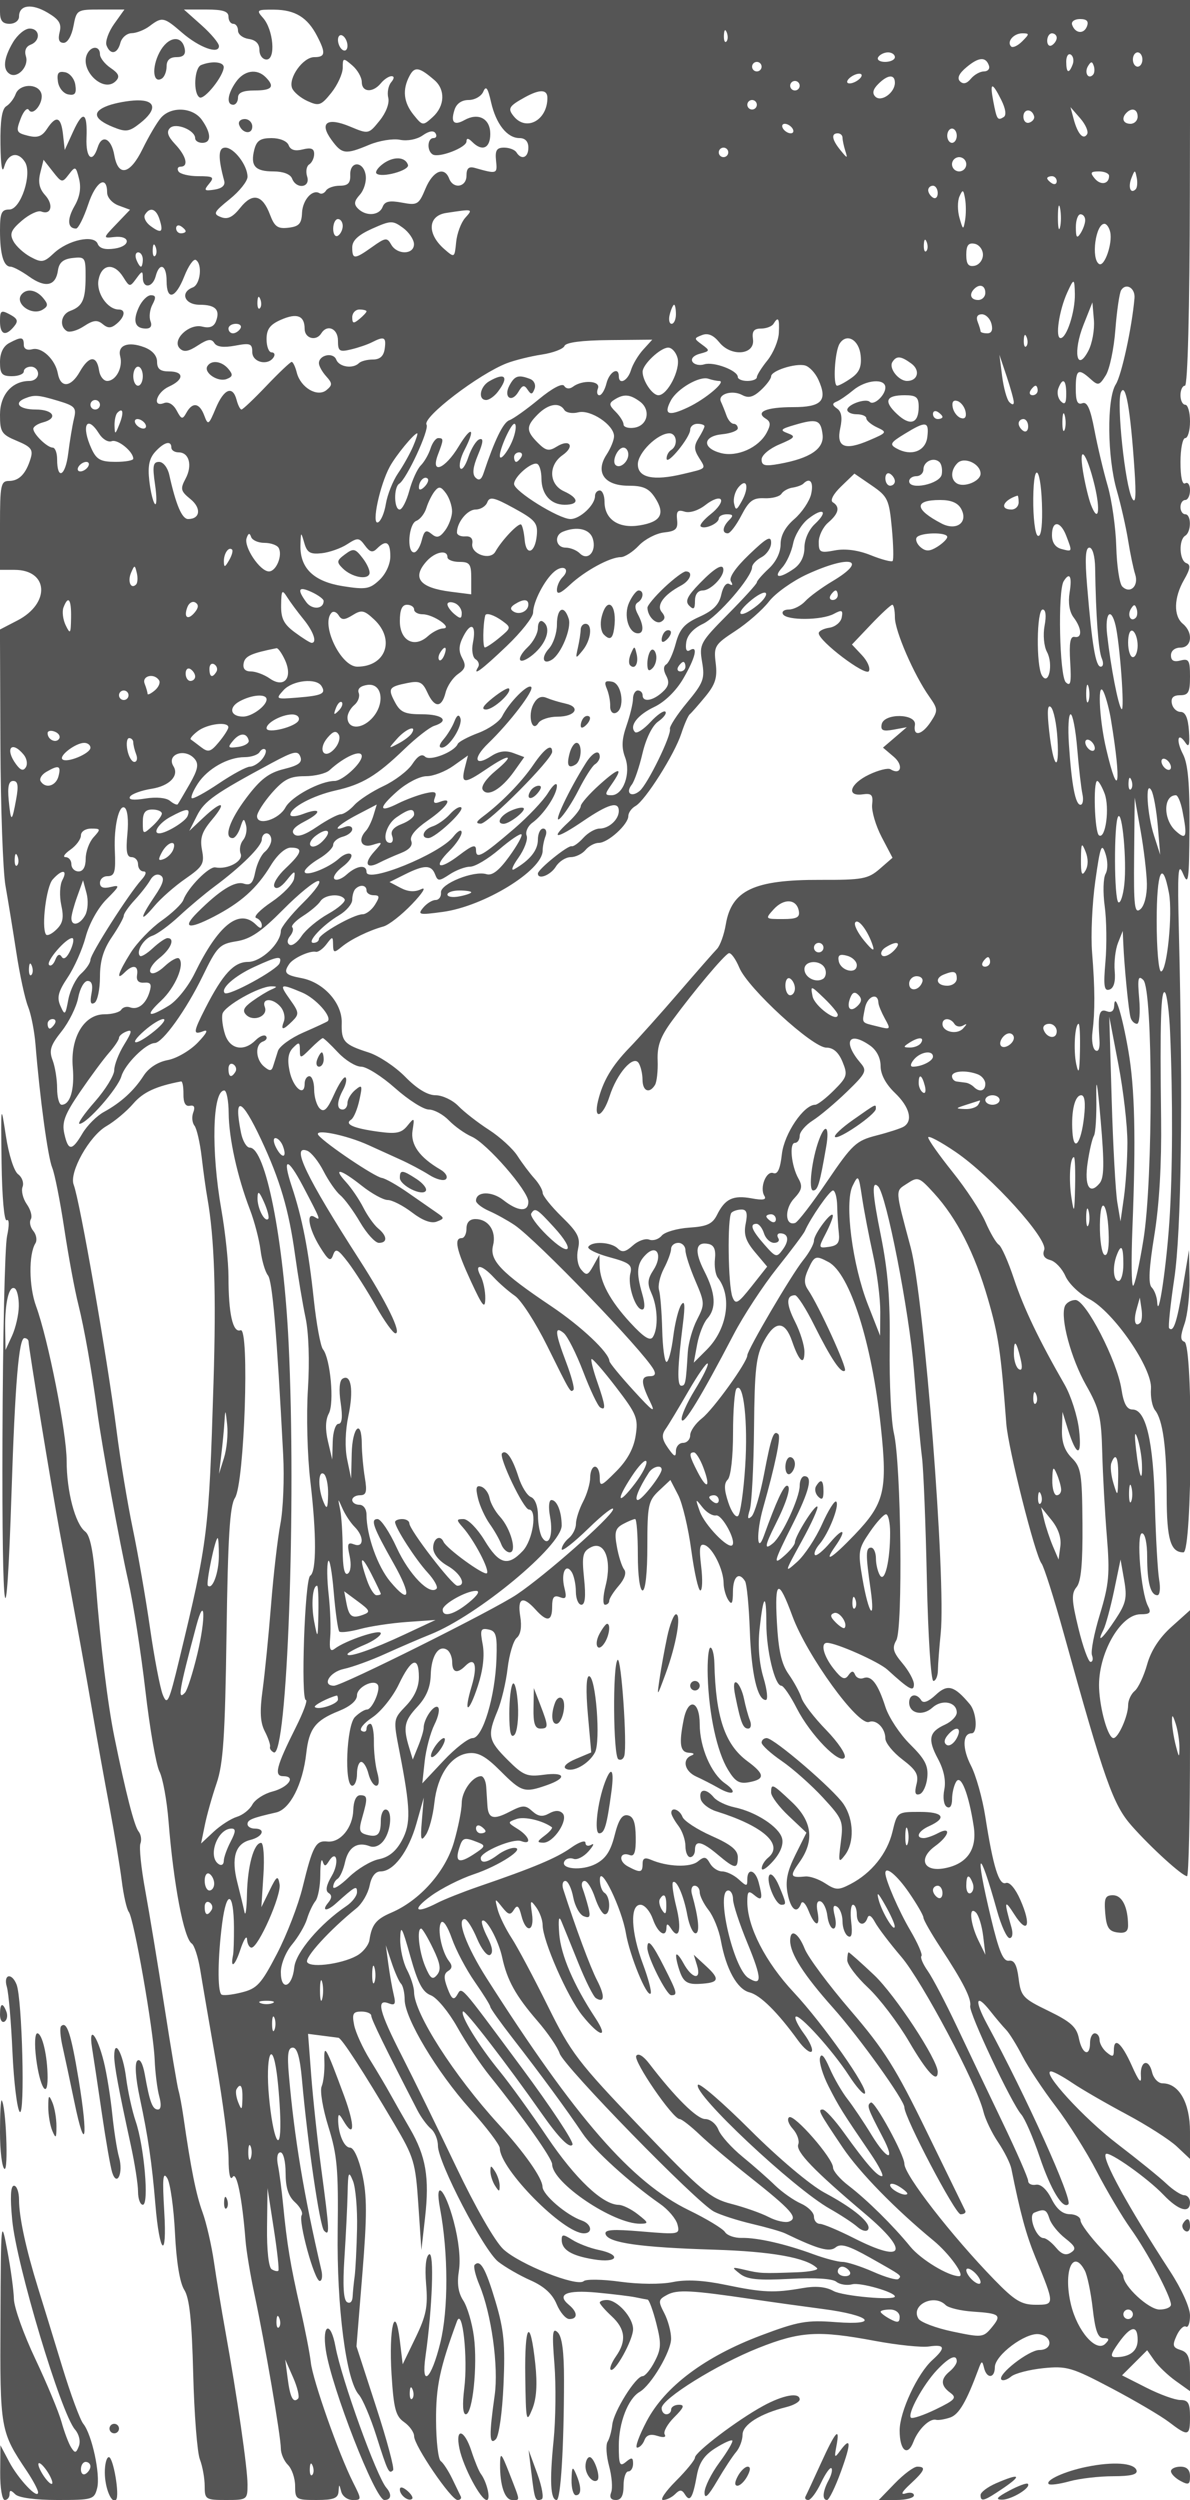 <svg xmlns="http://www.w3.org/2000/svg" version="1.0" width="250" height="525" viewBox="0 0 250 525" preserveAspectRatio="xMidYMid meet">
<g transform="translate(0,525) scale(0.01,-0.01)" fill="#555555" stroke="none">
<path d="M0 52250 c0 -183 53 -250 200 -250 113 0 200 67 200 153 0 244 264 280 600 81 242 -143 297 -232 253 -408 -39 -155 -12 -226 84 -226 82 0 168 147 206 350 65 345 73 350 568 350 l503 0 -217 -304 c-118 -167 -190 -369 -159 -450 80 -208 230 -181 291 54 29 110 135 201 237 203 101 2 271 69 378 150 262 198 299 191 678 -137 361 -313 778 -465 778 -284 0 62 -166 260 -368 440 l-368 328 468 0 c349 0 468 -38 468 -150 0 -83 45 -150 100 -150 55 0 100 -64 100 -143 0 -79 101 -157 225 -175 148 -21 225 -101 225 -232 0 -111 67 -200 150 -200 198 0 144 630 -75 875 -146 164 -130 175 235 172 440 -4 699 -162 901 -553 187 -359 175 -444 -59 -444 -236 0 -548 -436 -466 -650 32 -83 178 -206 323 -272 242 -111 286 -95 503 175 130 164 237 398 238 521 0 214 9 217 200 53 110 -94 200 -251 200 -349 0 -217 230 -233 400 -28 68 83 169 150 224 150 63 0 60 -49 -8 -130 -59 -72 -86 -218 -59 -325 28 -114 -48 -314 -183 -480 -231 -285 -232 -285 -620 -123 -484 202 -653 80 -390 -280 220 -303 292 -312 792 -103 209 87 500 135 648 105 154 -31 355 8 475 92 132 93 231 109 270 45 35 -56 15 -101 -43 -101 -128 0 -142 -266 -17 -343 129 -80 711 143 711 273 0 75 39 71 120 -10 210 -210 380 -135 380 168 0 321 -250 454 -543 290 -220 -123 -293 -48 -209 214 41 132 150 208 298 208 128 0 266 79 307 175 57 134 95 82 163 -220 104 -460 338 -755 599 -755 118 0 185 -72 185 -200 0 -211 -145 -269 -250 -100 -34 55 -151 100 -260 100 -156 0 -192 -58 -169 -275 30 -280 21 -283 -446 -151 -127 36 -175 -9 -175 -162 0 -244 -276 -291 -364 -62 -101 263 -341 162 -497 -210 -141 -339 -171 -356 -496 -295 -262 49 -360 27 -405 -90 -70 -184 -350 -203 -517 -36 -91 91 -82 158 38 291 87 96 142 278 124 407 -43 303 -336 311 -325 8 6 -170 -48 -225 -219 -225 -125 0 -255 -46 -290 -102 -35 -56 -96 -81 -136 -56 -149 92 -356 -140 -368 -411 -9 -228 -63 -287 -284 -313 -226 -27 -293 20 -388 272 -159 423 -367 471 -625 147 -160 -200 -266 -251 -407 -196 -171 66 -152 105 184 376 206 166 375 378 375 470 0 241 -284 613 -467 613 -150 0 -156 -204 -23 -698 26 -95 -47 -160 -205 -184 -215 -33 -229 -17 -113 122 117 141 91 160 -224 160 -196 0 -384 45 -418 100 -34 55 -14 100 44 100 174 0 121 221 -113 470 -156 166 -188 263 -110 341 121 121 529 -44 529 -215 0 -53 68 -96 150 -96 193 0 191 197 -6 478 -189 271 -649 296 -864 47 -83 -96 -256 -390 -385 -654 -264 -539 -513 -593 -594 -128 -62 353 -260 445 -349 163 -110 -346 -251 -229 -235 194 22 549 -72 594 -281 136 l-176 -386 -36 325 c-42 376 -143 411 -338 117 -105 -159 -199 -192 -400 -142 -243 61 -255 87 -153 355 60 159 137 243 172 187 93 -150 329 175 259 357 -79 207 -456 191 -535 -24 -35 -96 -124 -211 -196 -255 -92 -55 -130 -300 -123 -800 6 -458 35 -629 79 -470 78 280 290 328 435 98 158 -250 -88 -998 -328 -998 -165 0 -196 -70 -196 -442 0 -499 75 -758 220 -758 55 0 231 -94 393 -209 342 -244 558 -198 604 128 24 167 109 240 308 263 263 30 275 12 273 -400 -1 -478 -64 -615 -323 -711 -193 -71 -235 -322 -71 -424 58 -35 218 10 357 101 198 130 283 140 396 46 111 -92 177 -90 293 6 173 144 197 300 46 300 -239 0 -478 351 -426 625 65 335 327 363 519 56 132 -212 140 -213 274 -31 121 167 137 169 137 19 0 -236 207 -212 271 31 80 304 229 239 229 -100 0 -422 187 -373 372 97 86 219 195 374 242 344 144 -88 96 -516 -64 -577 -275 -106 -172 -364 144 -364 333 0 436 -105 343 -348 -44 -114 -135 -149 -287 -111 -282 71 -647 -284 -473 -458 84 -84 182 -67 380 63 206 134 286 146 345 51 51 -83 194 -101 437 -56 319 60 361 44 361 -136 0 -217 333 -294 450 -105 34 55 14 100 -44 100 -58 0 -106 124 -106 276 0 209 71 307 298 407 340 151 502 90 502 -189 0 -202 243 -268 350 -94 123 199 350 101 350 -152 0 -224 30 -245 275 -186 151 36 351 104 443 152 255 130 299 107 264 -139 -22 -154 -100 -225 -248 -225 -119 0 -250 -34 -292 -75 -128 -127 -418 -83 -478 73 -62 162 -364 99 -364 -76 0 -58 69 -182 153 -275 132 -146 133 -184 7 -288 -190 -158 -544 49 -625 366 -31 124 -80 225 -107 225 -28 0 -266 -225 -528 -500 -262 -275 -499 -500 -527 -500 -27 0 -73 90 -102 200 -81 311 -266 237 -439 -175 -148 -354 -162 -362 -241 -150 -100 266 -245 289 -374 59 -83 -149 -105 -144 -206 46 -69 128 -173 190 -263 156 -259 -100 -163 225 102 346 321 146 321 318 0 318 -184 0 -250 53 -250 202 0 128 -99 241 -267 305 -343 130 -570 44 -507 -194 60 -231 -91 -513 -274 -513 -76 0 -152 98 -170 217 -48 328 -212 317 -407 -26 -188 -330 -403 -345 -460 -33 -54 293 -336 560 -536 508 -109 -29 -179 7 -179 93 0 168 -51 174 -307 37 -124 -66 -193 -209 -193 -400 0 -249 40 -296 250 -296 138 0 250 45 250 100 0 55 68 100 150 100 83 0 150 -67 150 -150 0 -82 -80 -150 -178 -150 -369 0 -622 -289 -622 -711 0 -363 32 -413 356 -548 298 -124 344 -184 287 -370 -98 -322 -242 -471 -455 -471 -171 0 -188 -87 -188 -933 l0 -934 305 0 c715 0 757 -702 63 -1062 l-369 -191 10 -2415 c5 -1328 53 -2662 106 -2965 53 -302 156 -932 228 -1400 71 -467 182 -980 246 -1138 64 -159 135 -519 157 -800 90 -1115 260 -2367 351 -2584 52 -125 166 -701 253 -1278 87 -577 220 -1297 297 -1600 122 -488 277 -1361 397 -2250 99 -726 473 -2772 650 -3550 106 -467 268 -1502 360 -2300 92 -797 225 -1562 295 -1700 71 -137 157 -610 192 -1050 105 -1318 321 -2456 487 -2564 54 -35 134 -283 178 -550 43 -267 195 -1153 337 -1967 141 -815 258 -1715 259 -2000 0 -322 33 -468 86 -386 83 133 200 -442 270 -1333 17 -220 103 -737 192 -1150 212 -994 550 -2969 550 -3217 0 -109 67 -265 150 -347 83 -83 150 -282 150 -443 0 -281 19 -293 450 -293 357 0 452 36 462 175 11 167 13 167 57 0 25 -96 133 -175 240 -175 192 0 192 5 6 375 -298 592 -844 2142 -885 2512 -20 185 -121 703 -224 1150 -205 895 -278 1338 -358 2163 -29 303 -78 674 -108 825 -34 164 -12 275 52 275 61 0 108 -190 108 -435 0 -305 59 -487 198 -613 108 -98 172 -220 140 -271 -76 -124 268 -1381 379 -1381 48 0 63 101 35 225 -370 1588 -568 2778 -683 4100 -38 436 -18 575 83 575 91 0 151 -212 192 -675 118 -1329 374 -3077 464 -3170 122 -125 117 -21 -58 1294 -81 605 -176 1492 -212 1970 l-66 870 289 -37 c159 -21 316 -41 349 -45 68 -8 523 -709 1172 -1807 417 -705 447 -808 507 -1700 l64 -950 77 681 c95 841 19 1288 -318 1869 -144 247 -329 573 -412 723 -82 150 -274 474 -427 721 -152 246 -302 574 -333 730 -47 238 -23 283 152 283 114 0 208 -39 208 -88 0 -74 292 -672 968 -1983 75 -146 203 -320 284 -388 81 -67 148 -228 148 -358 0 -350 959 -2193 1267 -2436 147 -115 454 -292 683 -393 282 -125 456 -285 544 -498 72 -172 192 -313 268 -313 181 0 176 144 -11 299 -266 221 -49 316 584 257 338 -32 705 -76 815 -99 110 -23 225 -45 256 -49 31 -5 113 -229 182 -499 108 -423 104 -535 -34 -800 -87 -170 -202 -309 -255 -309 -143 0 -606 -741 -636 -1018 -14 -132 -58 -294 -99 -359 -40 -65 -26 -295 32 -510 58 -215 78 -464 44 -552 -41 -107 -7 -161 99 -161 112 0 161 91 161 300 0 165 45 300 100 300 55 0 100 73 100 162 0 133 -27 140 -150 38 -130 -108 -150 -61 -150 343 0 482 196 987 438 1127 243 141 662 850 661 1119 0 144 -65 385 -144 536 -131 253 -127 283 62 384 211 113 503 98 1783 -91 413 -61 1082 -154 1488 -207 1003 -131 1217 -348 271 -276 -611 47 -791 15 -1572 -279 -1178 -444 -2018 -1073 -2401 -1800 -161 -306 -251 -556 -200 -556 51 0 120 71 153 157 41 108 126 136 273 89 130 -41 189 -29 152 31 -33 54 57 217 201 361 203 202 225 262 99 262 -90 0 -164 -45 -164 -100 0 -55 -45 -100 -100 -100 -55 0 -100 58 -100 129 0 195 1164 919 2033 1264 879 349 1255 372 2450 148 467 -87 977 -140 1133 -117 338 49 358 -26 73 -284 -316 -285 -689 -1087 -689 -1481 0 -422 167 -558 290 -236 99 261 342 497 474 461 48 -13 181 9 297 48 186 64 341 329 596 1018 66 179 78 181 116 25 56 -234 227 -224 227 13 0 252 644 734 927 694 288 -41 295 -332 8 -332 -223 0 -894 -524 -796 -623 31 -30 122 -1 202 65 80 67 385 146 677 176 492 50 600 18 1431 -420 495 -261 1039 -581 1209 -711 407 -310 442 -301 442 113 0 285 -38 350 -203 350 -112 0 -433 116 -714 259 l-511 259 264 263 264 264 152 -217 c83 -119 286 -312 450 -429 l298 -213 0 400 c0 310 -44 415 -195 463 -167 52 -180 97 -86 303 61 133 149 218 196 189 47 -29 85 76 85 233 0 167 -175 555 -420 931 -884 1359 -1438 2370 -1348 2461 67 66 880 -509 1212 -858 316 -331 556 -400 556 -158 0 83 -54 150 -120 150 -65 0 -234 109 -375 242 -140 133 -603 508 -1028 833 -710 542 -1609 1525 -1396 1525 50 0 251 -109 446 -241 196 -133 708 -429 1139 -659 431 -230 908 -535 1059 -678 l275 -259 0 572 c0 607 -231 1015 -577 1015 -90 0 -189 104 -219 231 -71 304 -259 239 -235 -81 13 -175 -45 -108 -193 225 -215 478 -376 613 -376 313 0 -133 -27 -140 -150 -38 -82 68 -150 186 -150 262 0 76 -45 138 -100 138 -55 0 -100 -90 -100 -200 0 -306 -167 -238 -234 95 -48 238 -170 348 -637 575 -540 261 -582 307 -629 680 -36 289 -93 393 -205 375 -119 -19 -208 195 -377 900 -346 1445 -261 1545 128 150 88 -316 206 -575 264 -575 60 0 76 94 39 225 -160 557 -150 603 59 275 281 -441 368 -239 129 301 -106 242 -229 385 -305 356 -145 -56 -268 341 -432 1393 -60 385 -196 868 -302 1073 -184 357 -178 677 13 677 133 0 107 440 -36 611 -329 392 -468 430 -717 196 -152 -142 -261 -183 -303 -115 -98 159 -255 131 -255 -45 0 -231 284 -293 489 -107 201 182 511 120 511 -103 0 -78 -110 -191 -244 -253 -340 -154 -372 -307 -151 -720 125 -233 171 -458 133 -648 -33 -167 -11 -321 52 -360 68 -42 111 21 112 163 0 127 40 293 88 368 99 156 262 -261 366 -940 76 -487 -142 -796 -622 -882 -434 -78 -549 204 -189 466 301 219 348 426 62 273 -107 -57 -242 -104 -300 -104 -183 0 -117 148 112 251 382 173 301 299 -194 299 -475 0 -475 0 -576 -418 -110 -457 -441 -869 -882 -1098 -251 -131 -309 -129 -529 15 -136 89 -324 154 -418 145 -318 -32 -334 6 -127 296 323 453 272 862 -157 1267 -411 388 -436 399 -436 199 0 -79 167 -301 371 -493 l371 -350 -231 -463 c-171 -342 -214 -551 -166 -806 65 -347 199 -450 285 -219 26 70 94 5 156 -150 137 -345 253 -358 189 -21 -31 160 -7 240 63 217 62 -20 126 -157 144 -304 17 -147 74 -267 127 -267 53 0 65 117 28 265 -46 186 -32 244 48 194 63 -39 115 -178 115 -309 0 -131 51 -269 113 -308 78 -48 99 42 70 294 -24 200 -7 364 37 364 44 0 80 -90 80 -200 0 -220 159 -273 225 -75 26 78 84 45 156 -89 63 -118 314 -448 557 -733 435 -510 1583 -2673 1722 -3246 39 -162 178 -451 308 -643 130 -192 256 -443 279 -557 188 -936 309 -1382 504 -1857 411 -1005 411 -1000 6 -1000 -298 0 -439 85 -867 525 -899 925 -1890 2201 -1890 2434 0 189 -627 1336 -704 1288 -93 -57 -73 -113 249 -729 277 -527 96 -491 -233 45 -163 268 -392 608 -507 756 -116 148 -285 440 -376 650 -111 257 -177 326 -203 214 -21 -93 61 -361 181 -597 220 -432 286 -537 882 -1411 178 -261 286 -475 239 -475 -101 0 -324 255 -794 908 -194 271 -396 492 -449 492 -111 0 -84 -51 420 -800 351 -520 1102 -1290 1906 -1952 332 -273 674 -748 539 -748 -226 0 -803 349 -1026 621 -365 447 -907 981 -1298 1281 -178 136 -325 307 -325 380 -1 194 -812 1123 -921 1056 -51 -32 -17 -142 76 -244 92 -103 144 -250 114 -327 -57 -148 330 -550 1405 -1458 945 -799 829 -1050 -236 -510 -324 164 -645 299 -714 300 -69 0 -125 69 -125 153 0 84 -124 207 -275 274 -151 67 -394 238 -541 380 -146 143 -454 414 -684 602 -230 188 -459 443 -507 567 -48 124 -173 225 -278 225 -173 0 -633 456 -1174 1162 -125 164 -234 230 -274 165 -67 -108 769 -1327 911 -1327 43 0 234 -149 425 -331 191 -182 662 -580 1047 -884 878 -695 1026 -862 830 -937 -79 -31 -273 12 -431 94 -158 82 -510 206 -782 276 -447 115 -624 263 -1913 1608 -1315 1373 -1458 1561 -1948 2553 -291 589 -632 1229 -757 1421 -126 193 -258 463 -294 600 -64 243 -61 245 94 50 133 -166 173 -175 248 -55 69 112 104 84 157 -125 95 -377 279 -340 222 45 -41 285 -33 298 89 131 74 -101 135 -269 135 -373 0 -324 518 -1505 833 -1898 369 -460 567 -497 273 -50 -453 688 -722 1316 -757 1761 -24 311 -9 398 46 264 46 -110 206 -504 356 -876 150 -372 315 -703 368 -735 183 -114 194 46 24 375 -143 277 -450 1103 -710 1911 -31 96 -11 175 44 175 56 0 129 -153 165 -340 35 -188 135 -368 222 -401 126 -49 146 -12 98 181 -34 133 -89 313 -122 401 -34 87 -15 159 42 159 56 0 154 -157 218 -350 64 -192 157 -350 208 -350 124 0 118 372 -8 450 -55 34 -99 160 -97 281 3 332 458 -604 546 -1127 80 -473 439 -1350 519 -1269 28 28 -43 303 -158 612 -255 680 -280 1253 -55 1253 86 0 202 -135 260 -300 105 -301 284 -410 287 -175 1 85 31 78 94 -22 170 -268 231 -18 112 455 -64 257 -96 487 -71 513 74 73 230 -286 304 -696 38 -206 115 -375 171 -375 96 0 66 320 -76 825 -27 96 -1 175 57 175 59 0 107 -61 107 -137 0 -75 83 -243 186 -375 102 -131 218 -418 258 -638 109 -603 343 -1025 602 -1090 227 -57 589 -415 1021 -1011 119 -164 247 -269 284 -232 36 37 -35 205 -160 374 -125 169 -204 330 -175 358 71 71 774 -705 1117 -1233 155 -239 306 -410 336 -381 91 91 -872 1461 -1495 2127 -594 635 -974 1377 -974 1901 0 221 23 242 150 137 162 -135 181 -75 87 275 -70 261 -237 303 -237 60 0 -154 -13 -154 -183 0 -100 91 -256 165 -345 165 -89 0 -205 77 -257 170 -80 143 -121 149 -254 39 -158 -131 -642 -113 -986 36 -126 55 -175 31 -175 -84 0 -189 -45 -197 -309 -56 -210 112 -172 320 43 237 93 -35 127 70 122 378 -4 311 -50 436 -168 458 -118 23 -193 -91 -276 -421 -84 -334 -188 -491 -398 -600 -292 -151 -757 -108 -653 61 33 53 118 73 190 46 71 -28 213 44 315 160 101 116 128 177 59 137 -69 -40 -125 -23 -125 40 0 62 -137 15 -305 -105 -303 -215 -786 -418 -1945 -815 -330 -114 -719 -268 -865 -344 -462 -238 -540 -148 -130 149 217 158 620 361 895 453 531 176 1115 557 850 556 -82 -1 -237 -67 -344 -148 -216 -163 -356 -189 -356 -66 0 133 683 419 848 356 233 -89 180 97 -71 254 -218 136 -218 142 -25 210 162 58 545 -31 741 -172 23 -17 -44 -97 -150 -177 -164 -123 -168 -146 -30 -149 219 -4 539 485 406 618 -66 66 -162 65 -284 -4 -137 -76 -228 -64 -351 47 -148 134 -201 133 -484 -14 -334 -173 -443 -141 -460 134 -6 91 -17 267 -25 391 -8 124 -57 225 -108 225 -179 0 -407 -317 -407 -567 0 -139 -73 -507 -163 -818 -179 -620 -716 -1224 -1316 -1481 -321 -137 -412 -251 -460 -579 -13 -88 -111 -221 -217 -295 -271 -188 -1007 -301 -1090 -167 -59 96 468 675 1034 1133 120 97 244 311 277 475 38 191 121 299 230 299 275 0 586 415 753 1002 l155 548 -40 -481 c-34 -406 -20 -452 84 -300 69 100 149 400 178 667 64 587 348 1003 715 1046 205 25 366 -64 676 -375 443 -443 501 -460 969 -297 436 152 395 282 -70 219 -343 -46 -426 -11 -750 313 -408 408 -430 510 -214 1025 83 199 179 602 213 896 35 294 121 583 192 642 83 69 109 231 74 451 -64 390 51 441 320 144 244 -270 350 -252 350 61 0 198 38 246 161 199 131 -51 149 -14 97 193 -77 308 26 533 153 333 47 -75 87 -260 87 -411 1 -151 53 -275 116 -275 78 0 96 172 57 550 -49 476 -30 565 137 654 290 155 453 -258 316 -799 -58 -228 -64 -405 -13 -405 49 0 89 38 89 85 0 46 90 188 200 315 122 141 166 273 113 340 -48 61 -117 276 -153 480 -56 305 -33 387 130 475 108 58 222 105 253 105 32 0 57 -337 57 -750 0 -433 42 -750 100 -750 60 0 100 378 100 933 0 857 20 950 242 1160 l242 227 163 -315 c90 -173 214 -695 276 -1160 63 -465 148 -845 190 -845 43 0 51 226 18 502 -48 405 -32 492 80 449 168 -66 388 -514 391 -796 0 -113 45 -272 98 -355 74 -114 97 -72 98 175 2 319 127 427 255 219 36 -58 81 -519 99 -1025 32 -915 159 -1469 336 -1469 51 0 29 211 -49 470 -90 301 -120 668 -81 1025 78 725 142 774 142 108 0 -565 178 -1303 314 -1303 46 0 192 -214 325 -475 286 -559 906 -1195 1006 -1033 37 60 -138 320 -388 578 -251 257 -484 561 -519 674 -36 113 -156 336 -269 496 -152 216 -215 496 -248 1100 -48 888 33 918 326 122 306 -830 1379 -2312 1611 -2223 153 59 342 -133 342 -347 0 -93 161 -291 358 -441 293 -224 347 -318 296 -522 -45 -178 -26 -237 67 -206 71 23 143 181 160 350 24 247 -47 385 -360 695 -215 212 -448 565 -519 784 -158 491 -295 672 -462 608 -70 -27 -149 5 -176 71 -36 88 -73 85 -142 -14 -74 -105 -141 -75 -308 138 -213 270 -283 545 -139 545 194 0 1084 -396 1268 -563 462 -421 557 -474 557 -307 0 85 -108 283 -241 441 -197 235 -221 322 -129 483 141 247 101 3700 -50 4346 -58 248 -98 1058 -89 1800 12 1008 -35 1602 -184 2345 -182 899 -197 1179 -59 1040 173 -173 653 -2629 750 -3835 62 -770 139 -1602 171 -1850 32 -247 78 -1406 103 -2575 25 -1184 86 -2125 137 -2125 50 0 93 101 95 225 2 124 28 473 59 777 113 1115 -347 7040 -630 8098 -335 1256 -330 1179 -74 1346 225 148 250 139 563 -204 482 -529 854 -1257 1132 -2217 223 -768 273 -1109 387 -2625 39 -518 605 -2762 740 -2934 50 -64 260 -723 466 -1466 859 -3100 1037 -3601 1430 -4045 406 -459 1063 -1055 1161 -1055 34 0 62 1257 62 2793 l0 2792 -389 -349 c-255 -229 -431 -500 -512 -790 -68 -243 -186 -494 -261 -556 -76 -63 -138 -197 -138 -298 0 -229 -206 -692 -308 -692 -113 0 -283 593 -302 1050 -28 708 445 1550 870 1550 203 0 231 31 156 175 -148 285 -249 1525 -124 1525 63 0 108 -206 108 -492 0 -540 71 -808 215 -808 52 0 68 146 37 325 -31 179 -71 888 -89 1575 -33 1340 -189 2000 -470 2000 -120 0 -186 121 -233 425 -92 600 -749 1875 -966 1875 -95 0 -196 -60 -224 -133 -97 -253 130 -1095 446 -1655 280 -494 320 -664 340 -1412 12 -467 56 -1260 97 -1761 65 -791 46 -1008 -145 -1637 -122 -398 -197 -787 -167 -863 29 -77 15 -139 -31 -139 -45 0 -160 317 -254 705 -144 590 -150 732 -39 866 95 115 130 494 124 1329 -8 1057 -29 1188 -225 1384 -150 150 -213 330 -206 591 l11 375 114 -367 c183 -583 299 -588 234 -9 -33 288 -170 716 -304 950 -540 939 -857 1601 -1064 2222 -119 358 -262 680 -317 714 -55 34 -181 248 -280 476 -99 228 -410 701 -692 1052 -281 351 -512 677 -512 726 0 48 260 -90 577 -306 753 -514 1946 -1833 1860 -2056 -42 -110 0 -180 128 -214 105 -27 249 -179 318 -337 70 -158 294 -373 497 -479 511 -265 1332 -1455 1300 -1886 -13 -172 26 -375 85 -450 165 -206 243 -783 245 -1805 1 -911 82 -1181 352 -1181 186 0 206 4361 21 4422 -88 30 -88 119 0 373 65 184 112 609 107 945 l-11 610 -131 -784 c-124 -739 -196 -954 -287 -858 -22 23 27 492 109 1042 148 998 184 3725 97 7250 -32 1314 -19 1504 88 1250 111 -264 127 -148 134 966 6 924 -31 1341 -136 1545 -154 297 -110 485 55 236 70 -105 90 -34 70 253 -19 275 -75 400 -177 400 -81 0 -163 79 -182 175 -23 121 30 175 174 175 174 0 207 62 207 391 0 341 -25 384 -200 338 -139 -36 -200 -3 -200 109 0 95 82 162 200 162 241 0 272 316 50 500 -200 166 -190 550 25 924 132 229 144 315 50 349 -149 52 -168 489 -25 577 130 80 130 450 0 450 -55 0 -100 68 -100 150 0 83 45 150 100 150 55 0 100 93 100 206 0 113 -45 178 -100 144 -62 -38 -100 132 -100 444 0 278 45 506 100 506 55 0 100 158 100 350 0 193 -45 350 -100 350 -55 0 -100 90 -100 200 0 110 42 200 94 200 58 0 98 1586 103 4050 l8 4050 -12503 0 -12502 0 0 -250z m22835 -304 c-66 -171 -250 -150 -312 35 -22 66 52 119 166 119 143 0 187 -46 146 -154z m-7575 -319 c-33 -33 -56 26 -52 131 5 117 28 141 60 61 29 -72 26 -159 -8 -192z m-7960 -89 c0 -82 -45 -122 -100 -88 -55 34 -100 129 -100 212 0 82 45 122 100 88 55 -34 100 -129 100 -212z m14174 93 c-93 -93 -197 -141 -232 -107 -98 99 53 276 235 276 153 0 153 -13 -3 -169z m726 75 c0 -52 -45 -122 -100 -156 -55 -34 -100 8 -100 94 0 86 45 156 100 156 55 0 100 -42 100 -94z m-3400 -406 c0 -55 -93 -100 -206 -100 -113 0 -178 45 -144 100 34 55 127 100 206 100 79 0 144 -45 144 -100z m3735 -153 c-79 -207 -135 -183 -135 59 0 113 43 179 96 147 52 -33 70 -125 39 -206z m1465 103 c0 -82 -45 -150 -100 -150 -55 0 -100 68 -100 150 0 83 45 150 100 150 55 0 100 -67 100 -150z m-3223 -131 c22 -66 -26 -119 -106 -119 -81 0 -204 -69 -275 -154 -85 -103 -161 -121 -228 -54 -67 67 -20 167 141 300 256 213 403 221 468 27z m-4777 -19 c0 -55 -45 -100 -100 -100 -55 0 -100 45 -100 100 0 55 45 100 100 100 55 0 100 -45 100 -100z m6960 -173 c-101 -102 -185 51 -102 186 63 102 87 102 121 1 23 -70 15 -154 -19 -187z m-13835 -108 c236 -202 221 -547 -35 -778 -206 -187 -212 -186 -400 46 -213 264 -241 531 -85 822 107 200 202 184 520 -90z m8875 -19 c-79 -49 -167 -67 -194 -39 -28 27 15 90 94 139 79 49 167 67 194 39 28 -27 -15 -90 -94 -139z m800 -38 c0 -210 -288 -414 -411 -291 -69 69 -50 154 62 265 199 200 349 211 349 26z m-2000 -62 c0 -55 -45 -100 -100 -100 -55 0 -100 45 -100 100 0 55 45 100 100 100 55 0 100 -45 100 -100z m4235 -299 c93 -187 112 -322 50 -360 -128 -79 -144 -54 -218 334 -77 405 -25 413 168 26z m-9535 42 c0 -464 -438 -708 -702 -391 -139 168 -111 217 225 403 317 175 477 171 477 -12z m4400 -143 c0 -55 -45 -100 -100 -100 -55 0 -100 45 -100 100 0 55 45 100 100 100 55 0 100 -45 100 -100z m5825 -242 c14 -50 -31 -110 -100 -133 -69 -23 -125 33 -125 125 0 169 179 176 225 8z m1113 -377 c-79 -129 -199 7 -282 319 l-67 250 205 -235 c113 -130 178 -280 144 -334z m1062 369 c0 -82 -67 -150 -150 -150 -156 0 -198 118 -83 233 115 115 233 73 233 -83z m-7250 -250 c34 -55 17 -100 -38 -100 -55 0 -128 45 -162 100 -34 55 -17 100 38 100 55 0 128 -45 162 -100z m3450 -150 c0 -82 -45 -150 -100 -150 -55 0 -100 68 -100 150 0 83 45 150 100 150 55 0 100 -67 100 -150z m-2400 -42 c0 -50 26 -174 58 -275 53 -167 45 -167 -100 11 -181 222 -203 356 -58 356 55 0 100 -41 100 -92z m-2400 -308 c0 -55 -45 -100 -100 -100 -55 0 -100 45 -100 100 0 55 45 100 100 100 55 0 100 -45 100 -100z m5000 -250 c0 -82 -67 -150 -150 -150 -82 0 -150 68 -150 150 0 83 68 150 150 150 83 0 150 -67 150 -150z m-18854 -213 c137 178 148 174 215 -94 47 -190 16 -377 -96 -571 -160 -279 -147 -472 33 -472 47 0 161 227 254 505 160 484 397 631 399 248 0 -99 108 -221 241 -269 l240 -89 -287 -300 c-284 -296 -284 -300 -52 -273 351 42 365 -191 15 -242 -201 -30 -319 3 -356 100 -76 199 -624 81 -922 -199 -207 -194 -255 -202 -487 -77 -142 76 -305 224 -361 330 -84 156 -51 236 177 432 154 132 337 219 407 192 212 -82 265 142 82 344 -122 135 -151 271 -102 467 l69 276 194 -247 c187 -239 199 -241 337 -61z m21854 -31 c0 -173 -176 -205 -301 -55 -103 124 -88 149 89 149 116 0 212 -42 212 -94z m559 -280 c-108 -108 -165 43 -89 235 71 180 76 180 111 6 20 -100 10 -209 -22 -241z m-1659 168 c0 -58 -45 -78 -100 -44 -55 34 -100 82 -100 106 0 24 45 44 100 44 55 0 100 -48 100 -106z m-2500 -250 c0 -86 -45 -128 -100 -94 -55 34 -100 104 -100 156 0 52 45 94 100 94 55 0 100 -70 100 -156z m575 -569 c-37 -212 -44 -209 -118 50 -43 151 -43 353 0 450 69 154 83 148 118 -50 21 -124 21 -326 0 -450z m1994 -151 c-25 -96 -45 6 -44 226 1 220 22 298 46 174 24 -125 23 -305 -2 -400z m-18917 168 c86 -270 39 -306 -187 -140 -102 74 -155 183 -119 241 104 169 235 125 306 -101z m6421 33 c-86 -96 -172 -326 -190 -509 -33 -334 -34 -334 -249 -147 -368 321 -348 701 41 759 566 86 568 86 398 -103z m13025 -50 c0 -69 -45 -192 -98 -275 -76 -117 -97 -89 -98 125 -1 151 43 275 98 275 55 0 99 -56 98 -125z m-15598 -119 c0 -79 -45 -172 -100 -206 -55 -34 -100 31 -100 144 0 113 45 206 100 206 55 0 100 -65 100 -144z m1497 -381 c4 -226 -355 -233 -480 -9 -84 150 -120 146 -395 -50 -375 -267 -422 -268 -422 -11 0 144 124 260 417 392 392 175 432 176 647 20 126 -92 231 -246 233 -342z m-4797 269 c0 -24 -45 -44 -100 -44 -55 0 -100 48 -100 106 0 58 45 78 100 44 55 -34 100 -82 100 -106z m19424 -19 c52 -239 -122 -738 -234 -669 -172 107 -74 844 113 844 45 0 100 -79 121 -175z m-3864 -398 c-33 -33 -56 26 -52 131 5 117 28 141 60 61 29 -72 26 -159 -8 -192z m-16200 -100 c-33 -33 -56 26 -52 131 5 117 28 141 60 61 29 -72 26 -159 -8 -192z m17390 23 c0 -108 -79 -212 -175 -231 -131 -25 -175 33 -175 231 0 198 44 256 175 231 96 -19 175 -123 175 -231z m-17650 -100 c0 -82 -18 -150 -39 -150 -22 0 -66 68 -97 150 -32 83 -14 150 39 150 53 0 97 -67 97 -150z m19581 -725 c7 -371 -172 -925 -300 -925 -117 0 -32 578 141 959 139 305 152 302 159 -34z m-1881 25 c0 -82 -67 -150 -150 -150 -156 0 -198 118 -83 233 115 115 233 73 233 -83z m3134 -110 c-53 -614 -272 -1622 -393 -1811 -192 -302 -180 -1534 21 -2229 87 -302 194 -775 238 -1050 44 -275 111 -596 149 -714 78 -243 -108 -417 -272 -253 -59 59 -115 435 -126 837 -11 401 -93 978 -181 1280 -88 303 -213 828 -277 1167 -86 454 -154 604 -255 565 -102 -39 -138 42 -138 307 0 401 52 435 309 203 161 -146 187 -140 321 75 81 128 172 559 202 958 31 399 86 773 121 830 101 164 299 47 281 -165z m-18374 -213 c-33 -33 -56 26 -52 131 5 117 28 141 60 61 29 -72 26 -159 -8 -192z m8740 -127 c0 -110 -41 -200 -91 -200 -49 0 -67 90 -38 200 29 110 70 200 91 200 21 0 38 -90 38 -200z m8663 -770 c-243 -461 -325 -17 -100 549 l187 471 31 -370 c17 -204 -36 -496 -118 -650z m-15163 832 c0 -21 -67 -94 -150 -162 -123 -102 -150 -95 -150 38 0 89 68 162 150 162 83 0 150 -17 150 -38z m13129 -262 c34 -130 3 -200 -88 -200 -78 0 -141 19 -141 42 0 23 -27 113 -61 200 -38 100 -6 158 89 158 82 0 172 -90 201 -200z m-4467 -194 c-8 -162 -116 -419 -238 -572 -123 -152 -224 -313 -224 -356 0 -43 -90 -78 -200 -78 -110 0 -200 38 -200 84 0 136 -507 327 -703 265 -99 -31 -211 -7 -249 54 -40 64 26 135 157 169 212 56 214 67 44 191 -173 127 -173 134 1 201 124 47 238 -1 362 -154 251 -310 752 -263 707 65 -24 169 18 225 169 225 110 0 228 45 262 100 101 163 127 117 112 -194z m-11312 94 c-34 -55 -104 -100 -156 -100 -52 0 -94 45 -94 100 0 55 70 100 156 100 86 0 128 -45 94 -100z m16510 -373 c-33 -33 -56 26 -52 131 5 117 28 141 60 61 29 -72 26 -159 -8 -192z m-8047 -69 c-104 -114 -221 -309 -258 -433 -68 -224 -255 -316 -255 -125 0 206 -199 91 -259 -150 -34 -137 -101 -250 -149 -250 -47 0 -61 65 -30 144 62 162 -325 186 -528 33 -69 -51 -143 -44 -181 19 -40 64 -250 -47 -534 -281 -258 -213 -536 -411 -619 -440 -130 -47 -310 -418 -543 -1117 -44 -132 -96 -159 -167 -88 -72 72 -56 219 51 475 112 267 121 359 32 330 -68 -22 -172 -190 -233 -372 -60 -183 -137 -289 -170 -236 -33 54 5 223 85 377 244 470 153 532 -119 81 -290 -480 -598 -600 -434 -168 121 316 121 343 5 343 -52 0 -125 -99 -163 -220 -39 -122 -131 -281 -205 -355 -73 -74 -182 -312 -240 -530 -59 -217 -150 -395 -203 -395 -120 0 -128 469 -9 542 156 97 638 1137 574 1240 -94 152 1099 1064 1689 1291 165 63 494 145 732 181 238 36 452 118 477 181 28 74 365 118 944 123 l900 9 -190 -209z m4568 -124 c23 -236 -27 -355 -198 -474 -125 -88 -258 -160 -296 -160 -92 0 -50 717 51 881 145 234 410 87 443 -247z m-3847 -52 c64 -246 -211 -782 -402 -782 -128 0 -332 303 -332 493 0 154 375 507 538 507 76 0 164 -98 196 -218z m4912 -117 c193 -141 138 -365 -90 -365 -179 0 -388 267 -309 396 86 138 178 131 399 -31z m2152 -810 c1 -60 -33 -60 -93 0 -52 52 -120 298 -152 545 l-57 450 151 -450 c82 -247 151 -493 151 -545z m-4107 475 c202 -443 76 -580 -531 -580 -563 0 -801 -101 -572 -243 103 -63 107 -129 19 -293 -170 -318 -624 -519 -968 -427 -396 106 -374 355 36 394 179 18 325 74 325 125 0 52 -40 94 -88 94 -49 0 -116 79 -150 175 -34 96 -87 226 -116 288 -76 158 233 256 447 141 132 -71 233 -44 393 104 118 110 214 239 214 288 0 118 510 282 713 229 89 -23 214 -156 278 -295z m-14191 70 c0 -110 -45 -200 -100 -200 -55 0 -100 90 -100 200 0 110 45 200 100 200 55 0 100 -90 100 -200z m12108 -100 c164 0 -280 -378 -653 -554 -413 -196 -520 -154 -361 144 134 248 604 521 789 456 73 -25 175 -46 225 -46z m3492 -138 c0 -162 -242 -386 -327 -302 -82 83 -473 -55 -473 -167 0 -51 90 -93 200 -93 110 0 200 -38 200 -85 0 -46 101 -132 225 -190 217 -101 211 -111 -162 -271 -517 -223 -699 -146 -610 258 47 215 26 343 -67 408 -105 73 -107 107 -12 146 68 27 225 135 350 239 265 221 676 256 676 57z m3800 -132 c0 -201 -29 -241 -113 -157 -63 63 -86 184 -53 270 91 239 166 188 166 -113z m-600 70 c0 -55 -48 -100 -106 -100 -58 0 -78 45 -44 100 34 55 82 100 106 100 24 0 44 -45 44 -100z m2033 -1650 c39 -568 25 -748 -47 -620 -148 262 -333 2007 -237 2230 97 226 199 -350 284 -1610z m-22611 1432 c355 -107 388 -144 332 -375 -34 -141 -89 -470 -121 -730 -59 -479 -233 -570 -233 -121 0 134 -42 244 -93 244 -114 0 -407 284 -407 395 0 45 90 105 200 134 329 86 226 271 -150 271 -343 0 -472 134 -225 234 197 79 277 74 697 -52z m12220 -14 c238 -174 166 -509 -118 -550 -123 -18 -224 13 -224 68 0 55 -75 175 -166 266 -141 140 -145 180 -25 256 195 123 323 114 533 -40z m5858 -112 c0 -351 -178 -411 -454 -152 -288 270 -237 396 160 396 245 0 294 -41 294 -244z m-17200 44 c0 -55 -45 -100 -100 -100 -55 0 -100 45 -100 100 0 55 45 100 100 100 55 0 100 -45 100 -100z m18185 -145 c22 -114 -14 -162 -100 -133 -74 24 -151 125 -170 223 -22 114 14 162 100 133 74 -24 151 -125 170 -223z m-8430 37 c37 -60 169 -83 294 -51 258 64 751 -265 751 -502 0 -80 -71 -254 -157 -386 -244 -371 -46 -653 458 -653 310 0 429 -53 558 -249 222 -340 129 -511 -321 -584 -444 -72 -738 127 -738 498 0 129 -45 235 -100 235 -55 0 -100 -53 -100 -117 0 -188 -315 -483 -514 -483 -244 0 -1186 585 -1186 736 0 157 386 485 492 419 46 -28 83 -165 83 -303 0 -332 194 -552 487 -552 310 0 304 138 -12 282 -319 145 -335 547 -31 760 266 186 152 351 -123 179 -163 -102 -228 -89 -395 78 -252 252 -252 350 -1 601 220 220 452 259 555 92z m-9347 -302 c-88 -221 -96 -223 -102 -32 -3 115 24 239 61 275 119 120 139 1 41 -243z m17292 154 c0 -24 -45 -44 -100 -44 -55 0 -100 48 -100 106 0 58 45 78 100 44 55 -34 100 -82 100 -106z m2566 -271 c-28 -68 -49 12 -47 177 3 165 25 220 50 123 26 -97 24 -232 -3 -300z m-19316 127 c34 -55 17 -100 -38 -100 -55 0 -128 45 -162 100 -34 55 -17 100 38 100 55 0 128 -45 162 -100z m14231 -227 c35 -297 -259 -497 -906 -614 -305 -55 -375 -38 -375 92 0 89 164 229 375 317 329 139 350 168 175 233 -173 65 -153 89 150 177 462 136 544 107 581 -205z m4319 171 c0 -86 -45 -128 -100 -94 -55 34 -100 104 -100 156 0 52 45 94 100 94 55 0 100 -70 100 -156z m-19518 -152 c72 -115 191 -186 265 -157 125 48 453 -218 453 -368 0 -37 -169 -67 -375 -66 -309 0 -397 48 -500 270 -226 487 -104 738 157 321z m8703 -92 c-88 -252 -285 -508 -285 -371 0 153 235 671 305 671 46 0 38 -135 -20 -300z m4015 249 c0 -29 -56 -141 -124 -250 -99 -160 -98 -241 7 -409 153 -245 175 -223 -333 -344 -623 -149 -950 -79 -950 203 0 244 415 651 663 651 158 0 185 -258 37 -350 -55 -34 -98 -115 -96 -181 4 -156 495 443 496 606 0 69 68 125 150 125 82 0 150 -23 150 -51z m4682 -224 c-35 -302 -339 -415 -648 -242 -151 84 -129 123 172 306 449 275 514 266 476 -64z m-10804 -200 c-65 -151 -207 -406 -317 -566 -109 -160 -223 -449 -255 -642 -31 -193 -107 -367 -168 -388 -136 -45 42 787 251 1171 128 236 510 700 576 700 17 0 -22 -124 -87 -275z m-5078 -25 c0 -55 69 -100 153 -100 222 0 294 -276 145 -553 -114 -214 -103 -261 103 -428 233 -189 207 -419 -49 -419 -129 0 -256 299 -395 925 -34 155 -128 275 -215 275 -127 0 -142 -84 -85 -475 38 -261 37 -445 -2 -409 -38 36 -92 255 -118 486 -36 307 -2 470 123 609 187 206 340 247 340 89z m9600 -144 c0 -159 -181 -308 -269 -220 -82 82 46 364 166 364 57 0 103 -65 103 -144z m-2250 -56 c-34 -55 -82 -100 -106 -100 -24 0 -44 45 -44 100 0 55 48 100 106 100 58 0 78 -45 44 -100z m12043 -581 c133 -550 81 -827 -78 -408 -49 132 -123 442 -163 689 -98 604 74 404 241 -281z m-3209 217 c-39 -203 -684 -337 -684 -142 0 58 68 106 150 106 83 0 150 64 150 142 0 167 213 266 334 156 47 -42 69 -160 50 -262z m816 17 c0 -158 -345 -299 -499 -204 -135 84 -128 284 14 426 142 142 485 -15 485 -222z m-18750 147 c-34 -55 -107 -100 -162 -100 -55 0 -72 45 -38 100 34 55 107 100 162 100 55 0 72 -45 38 -100z m20043 -931 c4 -363 -30 -558 -93 -519 -55 34 -97 385 -93 781 9 870 175 635 186 -262z m-3157 -360 c33 -355 40 -666 16 -690 -24 -24 -230 30 -457 121 -266 107 -534 143 -754 102 -311 -59 -341 -43 -341 175 0 131 90 316 200 410 222 190 253 328 96 425 -61 38 10 174 175 333 l279 269 363 -249 c338 -232 366 -293 423 -896z m64 985 c0 -52 -45 -94 -100 -94 -55 0 -100 70 -100 156 0 86 45 128 100 94 55 -34 100 -104 100 -156z m-9882 -116 c-71 -71 -118 -77 -118 -15 0 134 118 252 185 185 28 -28 -2 -105 -67 -170z m6668 -297 c-112 -203 -132 -209 -165 -51 -21 99 21 250 92 336 178 214 232 3 73 -285z m1455 144 c-35 -151 -194 -387 -353 -525 -192 -166 -289 -345 -289 -530 1 -171 -96 -370 -249 -511 -137 -128 -250 -257 -250 -289 0 -31 -273 -332 -608 -670 -584 -590 -605 -628 -542 -1003 60 -350 28 -436 -317 -852 -211 -254 -372 -503 -359 -552 36 -131 -469 -1164 -636 -1303 -176 -146 -304 -43 -165 133 55 70 156 364 224 654 75 318 206 584 332 672 115 81 182 173 150 205 -32 33 -174 -65 -315 -218 -141 -152 -287 -247 -323 -210 -128 127 51 361 406 529 217 103 458 338 606 592 259 442 322 711 139 598 -69 -43 -97 18 -75 168 21 149 151 292 351 386 307 146 1032 983 1032 1191 0 57 90 151 200 210 110 59 200 195 200 302 0 157 -88 110 -460 -246 -290 -278 -433 -487 -385 -564 47 -75 34 -97 -31 -57 -64 39 -134 -52 -171 -221 -46 -211 -169 -336 -458 -466 -317 -143 -416 -255 -498 -559 -56 -209 -146 -408 -200 -441 -63 -39 -63 -124 0 -241 72 -136 51 -223 -83 -344 -201 -183 -414 -215 -414 -63 0 55 -45 100 -100 100 -55 0 -101 -79 -102 -175 0 -96 -62 -349 -136 -563 -100 -288 -108 -459 -29 -668 126 -334 -40 -794 -287 -794 -143 0 -143 21 -2 222 265 378 174 379 -244 4 -220 -197 -400 -403 -400 -456 0 -53 -118 -206 -261 -339 -396 -367 -249 -354 311 26 532 362 750 424 750 213 0 -180 -207 -370 -405 -370 -90 0 -244 -88 -341 -196 -98 -108 -208 -187 -246 -175 -77 24 -708 -486 -708 -573 0 -138 264 -37 377 144 68 110 209 200 312 200 102 0 243 68 311 150 68 83 195 150 281 150 192 0 619 388 619 562 0 71 68 166 151 212 206 116 821 1087 962 1521 64 195 144 378 178 405 34 28 181 195 327 372 211 257 255 397 218 700 -44 357 -21 394 413 678 253 165 570 443 705 617 134 175 498 434 807 575 909 416 1293 309 528 -147 -226 -135 -484 -324 -572 -420 -89 -96 -244 -175 -345 -175 -101 0 -156 -45 -122 -100 82 -133 811 -128 1066 8 171 92 197 81 167 -75 -19 -101 -136 -197 -259 -215 -123 -18 -224 -70 -224 -116 0 -165 983 -910 1053 -797 37 60 -27 211 -144 335 l-211 225 397 418 c218 229 421 417 451 417 30 0 54 -119 54 -265 0 -285 400 -1207 722 -1663 183 -260 186 -295 35 -525 -187 -286 -379 -327 -336 -72 40 243 -653 255 -699 13 -25 -127 28 -151 248 -111 l280 52 -250 -215 -250 -214 227 -193 c210 -178 151 -398 -70 -261 -51 31 -254 -19 -450 -113 -401 -191 -488 -464 -132 -414 187 26 220 -11 197 -215 -15 -136 75 -442 200 -682 l228 -435 -269 -234 c-244 -211 -363 -233 -1250 -230 -1391 4 -1862 -218 -1983 -934 -36 -216 -120 -448 -185 -516 -66 -68 -430 -483 -809 -923 -379 -440 -842 -957 -1029 -1150 -373 -385 -562 -705 -663 -1125 -99 -415 105 -330 243 100 154 483 500 878 612 701 44 -69 81 -227 81 -351 2 -241 144 -300 262 -109 39 64 64 296 56 515 -12 309 58 500 309 841 458 623 1088 1372 1185 1410 45 17 145 -119 222 -304 180 -432 1537 -1678 1827 -1678 146 0 257 -97 340 -297 113 -274 100 -320 -180 -600 -167 -167 -344 -303 -393 -303 -241 0 -651 -607 -700 -1035 -35 -312 -90 -434 -179 -400 -149 57 -294 -308 -189 -478 51 -82 -26 -97 -269 -52 -389 71 -558 -10 -725 -346 -96 -192 -210 -245 -583 -269 -256 -17 -517 -93 -580 -169 -64 -77 -182 -114 -262 -83 -81 31 -236 -25 -345 -124 -152 -137 -226 -152 -316 -62 -136 136 -541 158 -618 35 -28 -46 171 -144 442 -218 426 -115 486 -163 440 -345 -61 -244 107 -754 249 -754 60 0 61 120 2 324 -132 460 -116 638 72 826 236 237 363 -14 162 -321 -124 -190 -132 -287 -41 -488 132 -290 147 -735 30 -918 -58 -91 -190 -8 -474 300 -427 463 -640 860 -646 1207 l-3 220 -129 -232 c-113 -203 -144 -213 -255 -79 -75 91 -102 267 -65 434 52 236 -2 343 -341 674 -222 217 -403 443 -403 504 0 61 -79 199 -176 305 -96 107 -255 318 -352 469 -97 152 -367 398 -599 548 -233 150 -522 375 -643 500 -121 125 -337 227 -479 227 -169 0 -391 135 -638 387 -208 212 -555 443 -771 512 -515 165 -574 230 -563 621 12 416 -381 853 -847 940 -341 64 -382 112 -255 297 85 125 434 284 559 255 48 -11 147 61 222 159 129 171 136 170 139 -11 3 -170 22 -175 178 -46 195 161 569 344 880 430 113 31 383 242 600 469 224 233 308 370 195 315 -136 -65 -275 -57 -433 26 l-234 123 324 161 c408 204 555 204 633 1 57 -148 82 -148 308 0 135 89 328 161 430 161 103 0 376 163 609 362 232 199 443 341 468 316 26 -25 -91 -236 -259 -467 -212 -293 -357 -405 -475 -369 -265 83 -973 -202 -957 -385 8 -86 -43 -157 -113 -157 -70 0 -187 -73 -261 -162 -123 -148 -86 -156 412 -88 867 117 2098 872 2098 1286 0 81 27 219 61 306 33 87 11 158 -50 158 -61 0 -111 -106 -111 -235 0 -221 -167 -429 -495 -618 -79 -46 -41 62 85 238 126 177 204 387 174 466 -31 79 24 201 120 271 240 175 516 589 516 775 -1 85 -84 18 -186 -147 -101 -165 -421 -502 -709 -750 -679 -582 -805 -653 -805 -450 0 126 -75 103 -353 -109 -426 -325 -560 -263 -203 94 141 141 255 314 254 385 -1 73 -79 32 -175 -91 -287 -365 -1823 -989 -1823 -740 0 163 -207 135 -418 -55 -101 -91 -216 -133 -256 -93 -40 40 38 157 174 259 136 102 214 219 174 259 -40 40 -152 2 -249 -86 -228 -207 -725 -396 -725 -276 0 50 135 171 300 269 165 97 300 230 300 294 0 64 90 140 200 169 110 29 200 100 200 158 0 59 -67 81 -150 49 -305 -117 -137 51 257 256 l408 213 -69 -228 c-38 -125 -108 -270 -157 -322 -180 -193 -99 -371 136 -298 223 69 224 68 34 -144 -221 -247 -163 -371 106 -231 102 53 308 145 458 204 179 71 254 159 216 256 -37 96 85 246 349 428 407 282 551 505 251 390 -116 -45 -145 -19 -103 90 47 122 4 139 -214 87 -149 -36 -400 -130 -556 -208 -417 -210 -423 -100 -16 258 201 176 469 313 613 313 141 0 394 98 562 218 l306 217 -68 -267 c-83 -332 -8 -335 458 -18 495 336 611 313 189 -38 -199 -165 -311 -330 -269 -397 99 -161 392 10 659 385 l214 301 -231 86 c-160 59 -303 39 -461 -64 -351 -231 -396 -52 -66 266 456 440 972 1116 904 1185 -72 71 -463 -323 -611 -617 -56 -110 -281 -267 -500 -349 -219 -82 -414 -186 -433 -231 -71 -168 -585 -368 -686 -267 -67 67 -156 15 -268 -156 -92 -140 -365 -348 -605 -461 -241 -113 -517 -293 -613 -399 -96 -107 -225 -194 -286 -194 -61 0 -284 -117 -495 -260 -259 -177 -415 -228 -484 -159 -69 69 1 155 219 268 374 193 351 303 -34 156 -145 -55 -264 -61 -264 -14 0 150 470 401 950 509 560 126 861 306 1447 870 246 237 527 456 625 487 328 104 182 243 -255 243 -360 0 -456 42 -567 250 -157 293 -134 328 262 407 252 51 316 20 416 -198 149 -328 300 -331 382 -7 34 139 152 315 260 391 159 111 177 176 90 338 -80 149 -73 268 26 459 163 314 274 236 199 -140 -31 -154 -6 -306 57 -345 61 -38 85 -111 54 -162 -131 -212 72 -63 597 438 306 292 557 609 557 705 0 224 242 691 446 861 189 157 343 52 172 -119 -65 -65 -118 -185 -118 -267 0 -105 80 -73 275 109 312 292 841 580 1066 580 83 0 254 109 380 243 126 133 364 257 529 275 247 26 296 73 275 264 -20 184 13 220 159 173 109 -34 291 25 443 145 143 112 285 161 317 110 32 -52 -62 -188 -208 -303 -147 -116 -244 -233 -216 -261 74 -73 380 59 380 165 0 49 77 89 170 89 132 0 143 -27 50 -120 -142 -142 -157 -280 -30 -280 50 0 178 169 285 375 161 310 245 373 485 362 159 -7 320 35 357 93 37 58 142 117 234 130 92 14 193 51 225 82 141 142 222 35 165 -217z m-7544 -369 c-2 -113 -68 -291 -147 -396 -113 -150 -174 -165 -285 -72 -115 95 -154 69 -205 -135 -35 -139 -108 -253 -162 -253 -158 0 -114 600 48 662 81 31 176 154 212 272 37 119 115 276 174 350 88 110 131 102 238 -44 71 -98 129 -271 127 -384z m1780 -498 c-35 -375 -226 -444 -255 -92 -13 147 -45 290 -72 317 -50 50 -405 -322 -544 -569 -108 -192 -519 -48 -484 169 18 107 -35 162 -147 153 -96 -8 -175 29 -175 82 0 214 219 482 393 482 102 0 212 68 244 151 48 127 140 107 563 -125 445 -244 501 -310 477 -568z m10123 692 c0 -82 -67 -150 -150 -150 -260 0 -176 197 125 292 14 4 25 -59 25 -142z m-1206 -139 c151 -282 -100 -467 -413 -305 -574 299 -585 494 -29 494 232 0 373 -60 442 -189z m-3076 -316 c-127 -118 -218 -324 -218 -493 0 -187 -79 -346 -222 -446 -303 -212 -446 -197 -245 26 91 99 194 326 229 503 35 176 178 410 316 519 319 251 431 163 140 -109z m5284 -252 c128 -336 130 -333 -102 -272 -129 34 -200 136 -200 291 0 315 180 304 302 -19z m-9949 -53 c85 -268 -102 -481 -273 -310 -66 66 -201 120 -300 120 -204 0 -246 257 -55 334 297 120 564 59 628 -144z m-6901 -90 c130 0 264 -45 299 -101 94 -152 -46 -499 -201 -499 -188 0 -533 516 -469 700 37 107 64 114 94 25 23 -69 148 -125 277 -125z m1205 -218 c161 17 402 102 535 188 223 144 252 142 375 -26 104 -142 161 -156 253 -64 192 192 280 141 280 -163 0 -165 -95 -371 -229 -497 -203 -191 -287 -205 -765 -130 -615 97 -906 377 -894 860 8 290 10 291 80 50 58 -205 124 -244 365 -218z m13143 342 c0 -42 -94 -134 -208 -206 -159 -99 -240 -102 -349 -12 -77 64 -116 157 -86 205 67 108 643 120 643 13z m-15088 -491 c-87 -150 -106 -155 -109 -25 -3 169 102 320 173 250 23 -24 -5 -125 -64 -225z m18195 -158 c15 -1012 69 -1737 139 -1900 42 -98 33 -175 -22 -175 -106 0 -182 450 -285 1692 -49 579 -35 808 47 808 66 0 117 -177 121 -425z m-13607 225 c0 -55 113 -100 250 -100 218 0 250 -44 250 -340 l0 -341 -425 54 c-664 84 -828 292 -510 644 179 197 435 246 435 83z m-6541 -574 c-109 -110 -184 64 -106 245 74 171 80 171 121 -4 24 -100 17 -209 -15 -241z m19612 -167 c-35 -215 -4 -410 84 -525 174 -231 185 -442 20 -409 -91 18 -116 -125 -92 -525 26 -440 8 -525 -92 -428 -133 130 -171 1918 -45 2122 126 204 180 103 125 -235z m-15672 -178 c2 -175 -243 -193 -364 -27 -201 274 -165 341 114 212 137 -64 250 -147 250 -185z m-424 -384 c211 -259 293 -497 171 -497 -30 0 -187 98 -350 219 -235 173 -295 292 -290 575 5 315 19 334 125 168 65 -104 220 -313 344 -465z m9539 294 c-352 -285 -510 -225 -177 67 157 139 315 224 350 189 34 -36 -43 -150 -173 -256z m1686 209 c0 -55 -48 -100 -106 -100 -58 0 -78 45 -44 100 34 55 82 100 106 100 24 0 44 -45 44 -100z m-16107 -475 c-6 -337 -17 -353 -113 -156 -58 121 -79 290 -46 375 101 264 166 174 159 -219z m2598 114 c-146 -175 -238 -107 -154 113 34 88 109 131 167 95 73 -44 68 -110 -13 -208z m5609 -12 c0 -123 -28 -128 -150 -27 -82 68 -150 163 -150 209 0 47 68 59 150 27 83 -31 150 -126 150 -209z m1400 179 c0 -139 -184 -228 -311 -149 -77 47 -69 94 25 154 179 113 286 111 286 -5z m-2400 -106 c0 -55 81 -100 181 -100 222 0 642 -292 427 -297 -78 -2 -221 -75 -318 -162 -286 -259 -590 -96 -590 316 0 238 46 343 150 343 83 0 150 -45 150 -100z m15160 -173 c-101 -102 -185 51 -102 186 63 102 87 102 121 1 23 -70 15 -154 -19 -187z m-16452 55 c187 117 243 105 453 -92 448 -421 244 -990 -356 -990 -349 0 -774 898 -537 1135 38 37 104 11 147 -58 63 -102 121 -101 293 5z m14537 -221 c-36 -193 -14 -433 51 -554 136 -254 37 -720 -105 -495 -126 198 -114 1388 14 1388 64 0 80 -129 40 -339z m-11391 99 c187 -137 185 -146 -56 -347 -136 -114 -277 -208 -311 -210 -48 -2 -43 477 7 672 16 66 187 11 360 -115z m12880 -85 c91 -371 198 -1830 129 -1766 -69 63 -227 878 -304 1566 -50 444 79 591 175 200z m466 -431 c0 -134 -45 -244 -100 -244 -55 0 -100 138 -100 306 0 178 42 280 100 244 55 -34 100 -172 100 -306z m-17913 -305 c170 -374 -16 -600 -320 -387 -116 81 -295 148 -397 148 -122 0 -173 59 -151 174 29 149 156 207 690 314 32 7 112 -106 178 -249z m3348 107 c-33 -85 -81 -133 -107 -107 -27 26 -18 96 18 154 98 160 156 129 89 -47z m-4789 -353 c-86 -139 -146 -113 -146 63 0 86 46 128 102 93 56 -35 75 -105 44 -156z m9854 107 c0 -55 -48 -100 -106 -100 -58 0 -78 45 -44 100 34 55 82 100 106 100 24 0 44 -45 44 -100z m-10300 -206 c0 -52 -45 -94 -100 -94 -55 0 -100 70 -100 156 0 86 45 128 100 94 55 -34 100 -104 100 -156z m-757 -83 c30 -48 -12 -144 -94 -212 -82 -68 -149 -99 -149 -69 0 29 -27 125 -61 212 -65 169 204 231 304 69z m3411 -118 c99 -159 15 -200 -502 -242 -461 -37 -467 -34 -296 155 188 208 690 263 798 87z m1044 -695 c-224 -224 -498 -204 -498 37 0 77 65 194 144 260 79 66 121 180 92 254 -32 85 35 147 181 168 327 46 379 -421 81 -719z m15068 375 c-28 -68 -49 12 -47 177 3 165 25 220 50 123 26 -97 24 -232 -3 -300z m473 -385 c225 -1365 164 -1739 -99 -618 -156 661 -187 1527 -42 1168 47 -116 111 -364 141 -550z m-20639 512 c0 -55 -45 -100 -100 -100 -55 0 -100 45 -100 100 0 55 45 100 100 100 55 0 100 -45 100 -100z m2900 -88 c0 -133 -306 -359 -489 -360 -268 -3 -317 188 -82 318 260 144 571 167 571 42z m1512 -239 c-98 -98 -110 -86 -56 56 38 99 94 154 125 124 30 -31 0 -112 -69 -180z m15104 -593 c44 -738 -89 -608 -175 171 -46 414 -34 568 37 499 58 -55 120 -357 138 -670z m-15940 398 c-46 -139 -676 -297 -676 -170 0 115 314 285 533 289 101 2 165 -52 143 -119z m16355 -603 c33 -399 82 -826 109 -950 27 -124 8 -225 -41 -225 -107 0 -186 417 -243 1275 -23 344 -7 625 36 625 44 0 106 -326 139 -725z m-17834 450 c-2 -41 -92 -182 -201 -312 -171 -205 -221 -219 -372 -103 -96 73 -193 147 -217 163 -23 16 44 95 150 175 202 153 645 206 640 77z m-3554 -237 c-65 -105 -243 -21 -243 115 0 50 67 65 149 33 83 -31 125 -98 94 -148z m5784 -213 c-220 -244 -361 -17 -145 235 116 136 179 153 233 65 41 -66 2 -201 -88 -300z m1623 326 c-33 -55 -160 -152 -281 -215 -217 -114 -218 -114 -29 99 191 215 426 303 310 116z m-3425 -151 c14 -55 -85 -116 -220 -135 -217 -30 -230 -15 -110 129 142 171 288 174 330 6z m-2425 -42 c0 -50 27 -163 61 -250 33 -87 16 -158 -39 -158 -54 0 -120 113 -146 250 -27 138 -10 250 38 250 47 0 86 -41 86 -92z m20200 -120 c0 -55 -45 -72 -100 -38 -55 34 -100 107 -100 162 0 55 45 72 100 38 55 -34 100 -107 100 -162z m-21100 10 c0 -123 -502 -330 -589 -243 -76 76 281 345 458 345 72 0 131 -46 131 -102z m-1404 -144 c67 -80 88 -199 47 -265 -53 -86 -111 -68 -208 65 -237 324 -92 505 161 200z m5006 -102 c-70 -83 -184 -152 -254 -152 -70 0 -364 -159 -652 -353 -288 -194 -544 -333 -568 -308 -24 24 34 162 129 307 204 312 633 554 982 554 137 0 279 48 315 107 36 58 90 82 120 52 30 -30 -2 -123 -72 -207z m462 -202 c-316 -78 -492 -212 -785 -600 -357 -473 -486 -850 -291 -850 49 0 121 101 161 225 63 196 78 201 120 45 26 -99 -2 -239 -62 -312 -61 -73 -84 -202 -51 -286 60 -157 -273 -337 -532 -287 -133 26 -581 -431 -673 -685 -30 -82 -236 -278 -458 -435 -222 -157 -514 -460 -648 -673 -262 -416 -321 -608 -125 -412 173 173 293 148 259 -55 -19 -116 31 -170 149 -161 139 12 164 -33 112 -200 -79 -253 -243 -379 -412 -317 -67 24 -148 1 -181 -51 -32 -53 -192 -96 -354 -96 -427 0 -718 -489 -664 -1115 40 -466 -55 -785 -234 -785 -52 0 -95 155 -95 343 0 189 -43 456 -95 593 -78 206 -45 312 189 606 156 197 313 515 349 708 36 192 125 350 198 350 88 0 115 -87 81 -265 -35 -183 -16 -243 64 -194 62 39 114 283 114 542 0 337 71 575 250 838 138 203 250 405 250 450 0 44 104 193 231 330 128 138 274 326 327 420 56 100 145 139 216 95 90 -55 56 -172 -126 -440 -317 -467 -319 -576 -4 -202 134 160 427 418 652 573 367 255 402 314 348 601 -47 252 -4 384 207 635 328 390 215 416 -183 42 l-292 -275 162 321 c157 310 372 461 1562 1101 473 254 558 273 610 137 46 -121 -36 -183 -346 -259z m-1873 211 c89 -108 65 -226 -106 -525 -122 -212 -234 -404 -251 -425 -16 -22 -89 10 -163 71 -79 66 -290 86 -518 49 -251 -41 -362 -27 -321 40 35 57 240 131 455 165 374 60 581 274 457 473 -156 253 248 391 447 152z m3509 58 c0 -150 -406 -519 -570 -519 -301 0 -912 -329 -1033 -556 -137 -255 -597 -396 -597 -184 0 73 140 292 310 487 254 288 381 353 693 353 211 0 444 56 519 125 318 291 678 447 678 294z m17000 -231 c0 -55 -45 -72 -100 -38 -55 34 -100 107 -100 162 0 55 45 72 100 38 55 -34 100 -107 100 -162z m-23371 -188 c-54 -208 -274 -270 -375 -106 -32 51 21 140 119 197 260 151 314 132 256 -91z m22531 -273 c-33 -33 -56 26 -52 131 5 117 28 141 60 61 29 -72 26 -159 -8 -192z m-23419 -202 c-91 -503 -112 -507 -158 -31 -27 289 0 406 94 406 98 0 115 -97 64 -375z m22864 113 c111 -293 23 -967 -116 -881 -93 57 -128 1143 -37 1143 29 0 98 -118 153 -262z m1119 -688 l50 -600 -129 400 c-148 456 -190 1192 -55 950 46 -82 106 -420 134 -750z m514 338 c112 -565 88 -643 -138 -438 -267 242 -264 750 4 750 39 0 99 -141 134 -312z m-744 -1551 c3 -242 -53 -461 -137 -531 -122 -102 -141 57 -131 1113 l12 1231 125 -700 c68 -385 127 -886 131 -1113z m-21418 1050 c-35 -366 -13 -487 89 -487 74 0 135 -67 135 -150 0 -82 52 -150 115 -150 71 0 54 -69 -44 -177 -265 -293 -1071 -1555 -1071 -1678 0 -63 -89 -195 -198 -293 -109 -99 -228 -341 -266 -539 -63 -336 -74 -345 -166 -138 -79 177 -48 299 152 599 139 207 309 590 378 852 74 277 257 607 438 789 282 282 290 307 87 258 -153 -37 -225 -9 -225 86 0 78 68 141 150 141 160 0 183 77 162 550 -21 489 87 962 205 890 62 -39 87 -266 59 -553z m724 428 c0 -46 -90 -165 -200 -265 -195 -177 -200 -175 -200 85 0 198 50 265 200 265 110 0 200 -38 200 -85z m541 -51 c-44 -116 -451 -364 -596 -364 -148 0 -3 216 230 343 347 188 432 193 366 21z m4759 34 c0 -57 -117 -147 -260 -202 -171 -65 -241 -150 -203 -247 31 -82 13 -149 -40 -149 -186 0 -95 377 128 533 267 186 375 204 375 65z m14920 -1471 c-25 -233 -81 -401 -124 -375 -91 57 -97 1649 -7 1798 87 143 185 -920 131 -1423z m-21655 990 c-91 -100 -165 -303 -165 -450 0 -171 -54 -267 -150 -267 -82 0 -150 68 -150 150 0 83 -55 150 -122 150 -67 0 -22 70 100 156 122 85 222 220 222 300 0 81 94 144 215 144 203 0 206 -11 50 -183z m4806 -88 c-91 -92 -201 -132 -243 -90 -43 43 9 141 115 218 250 183 345 88 128 -128z m-1071 33 c0 -76 -62 -189 -138 -252 -76 -63 -165 -252 -199 -419 -48 -240 -100 -293 -246 -246 -185 58 -504 -142 -969 -606 -329 -329 -192 -365 339 -91 577 299 908 595 1201 1077 136 224 306 375 420 375 267 0 241 -105 -108 -434 -166 -156 -272 -331 -236 -388 39 -63 141 -10 255 133 170 212 188 217 160 42 -17 -108 -230 -330 -473 -494 -243 -163 -389 -315 -324 -336 65 -22 118 -90 118 -151 0 -78 -37 -75 -120 8 -352 352 -792 3 -1291 -1021 -132 -271 -373 -574 -539 -675 -440 -269 -514 -224 -166 101 297 277 503 761 378 887 -35 34 -170 -39 -302 -162 -138 -130 -265 -183 -300 -126 -34 55 51 189 189 297 243 192 335 419 170 419 -45 0 -183 -95 -307 -210 -124 -116 -246 -190 -271 -164 -90 89 81 367 260 424 101 32 355 218 566 414 211 196 541 472 733 615 563 417 1000 850 1000 991 0 71 45 130 100 130 55 0 100 -62 100 -138z m-2061 -204 c-30 -79 -120 -168 -199 -198 -116 -45 -124 -16 -39 142 121 225 321 272 238 56z m19164 -442 c-74 -127 -96 -71 -94 234 3 350 15 371 97 166 59 -147 58 -295 -3 -400z m423 -67 c-49 -87 -57 -392 -18 -679 39 -286 46 -807 16 -1159 -45 -519 -29 -629 84 -592 92 31 130 164 110 390 -16 189 15 455 70 592 l99 249 11 -250 c21 -500 114 -1453 155 -1575 22 -69 82 -125 133 -125 51 0 72 236 47 525 -38 433 -22 502 86 395 204 -202 207 -4180 4 -5445 -86 -536 -185 -975 -219 -975 -34 0 -40 551 -13 1225 74 1878 50 2922 -86 3708 -133 771 -286 1256 -298 945 -5 -110 -61 -151 -157 -114 -157 60 -188 -63 -152 -600 12 -176 -20 -262 -84 -222 -57 35 -86 209 -63 386 55 441 53 905 -8 1672 -29 358 2 1033 68 1500 102 728 133 811 211 579 54 -159 55 -337 4 -430z m-22866 178 c-33 -33 -56 26 -52 131 5 117 28 141 60 61 29 -72 26 -159 -8 -192z m950 -309 c-54 -100 -64 -334 -23 -525 58 -265 35 -382 -103 -514 -97 -95 -196 -140 -220 -100 -96 159 8 1000 142 1151 195 220 324 213 204 -12z m23248 -273 c81 -433 -41 -1645 -166 -1645 -51 0 -92 475 -92 1056 0 1047 120 1321 258 589z m-22766 -460 c-111 -207 -292 -248 -292 -67 0 65 55 270 123 457 l122 339 73 -272 c40 -150 28 -355 -26 -457z m4574 255 c-256 -253 -466 -517 -466 -586 0 -263 -412 -654 -688 -654 -298 0 -530 -252 -899 -974 -258 -507 -263 -567 -38 -480 110 42 67 -46 -118 -238 -160 -168 -444 -334 -630 -369 -211 -39 -402 -163 -508 -326 -204 -318 -477 -567 -838 -765 -148 -81 -349 -282 -447 -447 -222 -377 -301 -378 -383 -6 -53 240 9 404 331 875 218 319 491 688 607 820 116 132 211 274 211 315 0 40 71 101 158 134 126 49 116 -7 -50 -276 -114 -185 -208 -426 -208 -536 0 -109 -184 -408 -408 -663 -225 -255 -369 -464 -321 -464 154 0 804 739 880 1000 73 251 513 690 699 696 168 6 660 692 1006 1402 304 626 355 678 711 735 296 47 521 200 980 664 328 332 662 603 741 603 80 0 -65 -207 -322 -460z m1334 260 c0 -55 68 -100 151 -100 126 0 130 -33 26 -200 -69 -110 -187 -200 -262 -200 -183 0 -915 -415 -915 -518 0 -45 -52 -82 -115 -82 -156 0 192 375 537 579 153 90 278 237 278 326 0 89 30 192 67 228 99 100 233 81 233 -33z m2200 -38 c0 -21 -112 -60 -250 -86 -137 -27 -250 -10 -250 38 0 47 113 86 250 86 138 0 250 -17 250 -38z m-2660 -146 c29 -46 -128 -185 -347 -308 -219 -123 -470 -333 -557 -465 -87 -133 -200 -215 -252 -183 -57 35 -53 107 10 183 57 69 78 151 46 183 -31 32 70 139 226 239 156 99 320 238 364 308 90 143 431 172 510 43z m9541 -242 c27 -140 -39 -174 -339 -174 -369 0 -371 2 -189 204 214 236 480 221 528 -30z m1552 -724 c48 -143 -3 -116 -177 94 -134 162 -220 334 -190 383 61 97 264 -167 367 -477z m-16852 -103 c-71 -155 -142 -210 -184 -141 -45 72 -92 51 -135 -62 -37 -95 -96 -144 -131 -108 -71 71 353 564 484 564 45 0 29 -114 -34 -253z m15819 53 c0 -55 -45 -100 -100 -100 -55 0 -100 45 -100 100 0 55 45 100 100 100 55 0 100 -45 100 -100z m1474 -69 c-93 -93 -203 -136 -244 -95 -41 41 -8 117 73 168 243 154 352 108 171 -73z m-774 -300 c0 -200 -339 -122 -380 87 -24 124 21 153 174 112 113 -29 206 -119 206 -199z m-12125 45 c-47 -142 -1079 -705 -1154 -630 -93 93 207 359 618 548 498 229 590 243 536 82z m14925 24 c0 -55 -48 -100 -106 -100 -58 0 -78 45 -44 100 34 55 82 100 106 100 24 0 44 -45 44 -100z m-20140 -273 c-33 -33 -56 26 -52 131 5 117 28 141 60 61 29 -72 26 -159 -8 -192z m16675 126 c31 -81 11 -175 -44 -209 -152 -94 -391 30 -391 203 0 195 360 201 435 6z m2765 -203 c0 -83 -89 -150 -200 -150 -221 0 -271 155 -75 234 218 88 275 70 275 -84z m-3400 -206 c0 -79 -45 -144 -100 -144 -55 0 -100 93 -100 206 0 113 45 178 100 144 55 -34 100 -127 100 -206z m2677 137 c-62 -185 -277 -216 -277 -39 0 87 71 158 158 158 87 0 141 -53 119 -119z m-13680 -163 c-85 -37 -263 -146 -396 -242 -182 -131 -214 -203 -129 -288 155 -155 464 -26 392 163 -75 195 173 195 335 0 68 -82 97 -217 65 -300 -74 -194 -19 -191 180 7 144 144 140 184 -50 450 -237 333 -216 346 251 150 290 -121 641 -515 538 -604 -18 -15 -247 -122 -509 -236 -262 -114 -503 -289 -535 -388 -32 -99 -77 -241 -100 -316 -33 -109 -71 -112 -190 -13 -181 150 -196 466 -24 527 69 25 97 75 62 113 -35 38 -133 -1 -218 -86 -246 -246 -537 -191 -640 120 -50 151 -75 346 -56 432 37 166 772 581 1027 580 130 -1 130 -10 -3 -69z m11903 -527 c0 -178 -491 182 -530 390 -44 229 -40 228 243 -43 158 -152 287 -308 287 -347z m422 191 c-153 -153 -246 -60 -161 160 46 122 97 140 172 65 76 -76 73 -141 -11 -225z m6560 -566 c59 -1395 53 -2952 -15 -3966 -66 -981 -234 -2098 -256 -1695 -6 113 -58 252 -116 310 -74 74 -57 403 56 1095 104 642 154 1499 142 2440 -26 2046 -4 2745 82 2658 41 -41 90 -420 107 -842z m-6128 626 c1 -51 63 -199 135 -331 128 -231 124 -236 -153 -166 -353 88 -328 53 -265 384 48 250 274 340 283 113z m-17304 -442 c-34 -55 -82 -100 -106 -100 -24 0 -44 45 -44 100 0 55 48 100 106 100 58 0 78 -45 44 -100z m2100 -147 c-392 -321 -584 -321 -219 0 154 136 334 247 400 247 65 -1 -16 -112 -181 -247z m16801 145 c35 -56 116 -71 181 -35 90 51 90 36 0 -62 -129 -138 -432 -71 -432 96 0 133 169 134 251 1z m3634 -2498 c-1 -357 -35 -875 -74 -1150 l-71 -500 -67 400 c-36 220 -90 1188 -118 2150 l-51 1750 191 -1000 c106 -550 191 -1292 190 -1650z m-1485 2342 c0 -177 -215 -146 -277 39 -22 66 32 119 119 119 87 0 158 -71 158 -158z m488 -417 c-9 -440 -27 -504 -77 -275 -63 288 -30 850 50 850 22 0 34 -259 27 -575z m-1388 281 c0 -118 -195 -244 -267 -173 -71 72 55 267 173 267 52 0 94 -42 94 -94z m-14200 -306 c154 -165 373 -300 487 -300 113 0 434 -202 713 -450 279 -248 597 -450 708 -450 111 0 301 -103 422 -228 121 -125 337 -279 479 -341 318 -138 1191 -1140 1191 -1367 0 -222 -219 -207 -528 36 -244 192 -572 183 -572 -16 0 -51 124 -148 275 -214 151 -66 392 -200 536 -297 468 -318 2693 -2628 2919 -3030 54 -97 30 -143 -75 -143 -196 0 -196 -126 0 -530 128 -263 67 -222 -346 230 -277 303 -504 580 -506 617 -8 180 -591 729 -1224 1154 -1054 707 -1299 963 -1221 1274 75 300 -95 555 -370 555 -121 0 -188 -71 -188 -200 0 -110 -45 -200 -100 -200 -166 0 -115 -241 195 -911 244 -527 297 -590 300 -357 3 154 -42 368 -99 475 -140 262 21 244 277 -32 115 -124 315 -298 445 -388 130 -89 435 -562 677 -1050 497 -1003 488 -987 553 -923 26 26 -42 282 -150 568 -240 632 -254 789 -54 623 79 -66 263 -431 409 -812 145 -380 305 -717 355 -748 127 -78 114 34 -63 543 -84 241 -137 453 -118 472 19 20 250 -245 512 -587 438 -571 473 -656 415 -1023 -42 -269 -175 -514 -408 -748 -321 -323 -346 -332 -346 -125 0 123 -45 223 -100 223 -55 0 -100 -101 -101 -225 0 -124 -67 -354 -150 -511 -82 -158 -149 -366 -149 -463 0 -97 -67 -233 -150 -301 -82 -68 -150 -174 -150 -234 0 -60 253 137 562 437 309 301 542 480 517 397 -51 -172 -1413 -1374 -2021 -1783 -484 -327 -3671 -1917 -3840 -1917 -265 0 -96 289 207 353 179 38 572 181 875 319 303 137 729 321 948 408 991 398 2752 1859 2752 2283 0 291 -99 537 -215 537 -53 0 -66 -150 -30 -344 74 -392 -27 -661 -166 -442 -47 75 -87 284 -87 464 -1 194 -62 351 -147 384 -80 31 -198 220 -262 422 -127 398 -257 585 -346 497 -75 -76 453 -1181 565 -1181 180 0 85 -640 -129 -869 -314 -334 -498 -283 -804 222 -150 247 -347 447 -441 447 -153 0 -155 -16 -14 -175 238 -268 569 -899 505 -963 -57 -56 -849 518 -912 662 -69 156 -217 68 -217 -129 0 -122 120 -273 299 -375 282 -160 411 -420 209 -420 -104 0 -1008 1174 -1008 1310 0 49 -67 90 -150 90 -82 0 -150 -28 -150 -63 0 -118 430 -785 684 -1061 138 -151 222 -303 187 -339 -146 -146 -578 299 -837 862 -151 331 -332 601 -402 601 -156 0 -95 -167 341 -939 380 -674 341 -871 -73 -376 -269 321 -500 972 -500 1409 0 116 -65 206 -150 206 -82 0 -150 45 -150 100 0 55 73 100 163 100 133 0 152 70 101 375 -34 206 -62 521 -63 700 -2 547 -200 360 -212 -200 l-12 -525 -83 400 c-51 243 -41 602 25 916 114 539 58 893 -123 781 -65 -40 -80 -233 -39 -506 44 -297 29 -441 -46 -441 -61 0 -116 -169 -121 -375 l-10 -375 -90 382 c-59 251 -53 451 18 584 119 220 33 1156 -123 1349 -51 63 -138 536 -193 1050 -109 1029 -242 1708 -462 2369 -207 624 -90 624 238 1 369 -702 377 -725 245 -643 -189 117 -128 -243 105 -621 181 -293 229 -323 280 -176 53 150 100 126 318 -159 140 -185 401 -595 579 -911 178 -316 364 -575 413 -575 136 0 -189 662 -760 1550 -1116 1734 -1444 2419 -1095 2285 86 -33 240 -226 344 -429 104 -203 262 -430 351 -505 90 -74 278 -330 417 -568 140 -238 317 -433 395 -433 185 0 178 144 -17 305 -86 72 -226 269 -311 438 -86 169 -248 408 -361 532 -291 318 -118 279 329 -75 208 -165 454 -300 546 -300 92 0 321 -117 510 -261 222 -170 404 -237 518 -193 166 64 166 75 4 186 -94 65 -363 252 -597 415 -234 164 -486 307 -559 317 -153 23 -1178 713 -1330 895 -123 148 574 11 1054 -208 167 -76 462 -210 654 -297 193 -86 471 -234 619 -328 148 -94 306 -133 350 -87 45 47 -6 135 -113 198 -443 258 -635 527 -589 823 44 274 38 280 -107 101 -126 -156 -234 -178 -615 -126 -524 72 -717 158 -568 253 54 34 132 219 173 410 69 314 60 335 -87 213 -90 -75 -163 -197 -163 -273 0 -76 -45 -138 -100 -138 -130 0 -127 163 8 415 60 111 83 227 52 258 -31 31 -139 -129 -241 -355 -141 -316 -212 -385 -302 -295 -64 64 -117 243 -117 397 0 154 -45 280 -100 280 -55 0 -100 -71 -100 -158 0 -288 -244 -84 -316 265 -51 243 -29 386 72 489 126 129 144 123 144 -47 0 -183 12 -181 222 29 122 122 239 222 260 222 21 0 164 -135 318 -300z m11178 144 c138 -97 222 -260 222 -431 0 -176 109 -380 300 -563 309 -296 385 -585 188 -708 -62 -38 -321 -122 -575 -187 -426 -109 -508 -185 -1034 -960 -314 -463 -617 -858 -675 -877 -211 -70 -227 294 -23 512 167 179 185 257 93 420 -150 267 -197 750 -73 750 54 0 99 66 99 148 0 81 124 226 275 322 151 96 473 367 716 602 403 390 428 442 290 602 -383 447 -256 687 197 370z m1072 56 c-34 -55 -138 -99 -231 -98 -146 1 -148 14 -19 98 196 127 328 127 250 0z m250 -289 c0 -92 -237 -211 -420 -211 -63 0 -55 59 20 150 136 164 400 204 400 61z m-14654 -318 c-86 -139 -146 -113 -146 63 0 86 46 128 102 93 56 -35 75 -105 44 -156z m18155 -2342 c-211 -254 -325 -58 -251 436 38 255 97 508 132 563 34 55 57 415 50 800 -7 478 21 327 91 -475 79 -910 74 -1208 -22 -1324z m-2559 2288 c87 -33 158 -123 158 -200 0 -151 -122 -184 -242 -64 -41 41 -116 81 -166 88 -51 6 -137 18 -192 25 -55 6 -100 57 -100 112 0 111 298 133 542 39z m-1113 -239 c29 -110 12 -175 -38 -144 -50 31 -91 121 -91 200 0 207 68 177 129 -56z m-15575 -175 c-3 -182 42 -265 133 -246 91 19 116 -27 74 -138 -36 -91 -25 -217 24 -279 48 -61 117 -360 152 -662 35 -302 88 -685 118 -850 150 -846 189 -2001 130 -3900 -97 -3148 -116 -3303 -719 -5800 -217 -900 -252 -974 -346 -740 -57 143 -178 773 -268 1400 -90 627 -254 1568 -363 2090 -109 523 -262 1445 -339 2050 -201 1561 -771 4828 -902 5171 -100 258 328 1022 687 1230 173 100 428 313 565 473 206 240 477 366 1004 466 30 5 52 -114 50 -265z m950 -400 c4 -528 183 -1341 446 -2025 95 -248 195 -630 223 -850 27 -220 97 -459 155 -531 95 -117 186 -1183 321 -3769 26 -495 0 -1147 -58 -1450 -58 -302 -147 -1072 -197 -1709 -51 -638 -131 -1438 -177 -1779 -63 -456 -50 -685 47 -872 72 -140 121 -285 109 -322 -13 -37 22 -90 77 -118 283 -142 478 5204 313 8600 -106 2190 -486 4100 -816 4100 -67 0 -150 141 -184 313 -159 794 9 738 422 -142 398 -848 583 -1477 713 -2421 61 -440 160 -1035 221 -1322 67 -314 87 -912 50 -1500 -35 -539 -12 -1405 50 -1928 132 -1118 131 -1907 -2 -1990 -114 -71 -201 -2610 -91 -2610 42 0 -53 -259 -212 -575 -412 -823 -464 -1025 -262 -1025 275 0 106 -235 -231 -323 -174 -45 -362 -167 -419 -272 -56 -106 -203 -222 -327 -259 -124 -38 -343 -179 -488 -314 l-263 -246 78 382 c42 210 154 607 248 882 140 409 178 980 209 3140 29 2038 69 2688 177 2853 200 304 310 3596 118 3522 -162 -62 -254 343 -254 1123 0 309 -68 945 -150 1412 -218 1237 -187 2500 62 2500 48 0 90 -214 92 -475z m16196 275 c0 -55 -67 -100 -150 -100 -82 0 -150 45 -150 100 0 55 68 100 150 100 83 0 150 -45 150 -100z m1774 -359 c-63 -558 -216 -753 -244 -311 -29 438 51 770 185 770 73 0 93 -158 59 -459z m-2224 259 c-34 -55 -160 -96 -281 -90 -204 9 -202 15 31 90 138 44 264 85 281 90 17 6 3 -35 -31 -90z m-14608 -864 c95 -249 -10 -282 -137 -45 -62 115 -70 209 -19 209 51 0 121 -74 156 -164z m16644 -861 c-13 -551 -22 -578 -77 -225 -59 380 -30 850 53 850 21 0 32 -281 24 -625z m-4245 -1425 c86 -385 154 -925 152 -1200 l-3 -500 -255 650 c-328 835 -497 2143 -323 2497 120 244 126 236 199 -247 41 -275 145 -815 230 -1200z m-12706 753 c-76 -78 -232 232 -225 447 5 155 36 132 139 -100 73 -165 112 -321 86 -347z m11953 272 c4 -179 19 -437 35 -575 21 -195 -24 -257 -205 -283 -226 -32 -228 -26 -75 270 87 167 156 339 154 383 -6 134 -397 -382 -397 -523 0 -73 -103 -259 -229 -414 -242 -300 -1171 -1882 -1171 -1995 0 -143 -715 -1135 -951 -1321 -137 -108 -249 -268 -249 -356 0 -89 -68 -161 -150 -161 -82 0 -150 -78 -150 -172 0 -137 -34 -124 -166 64 -128 183 -139 273 -52 397 63 89 277 445 477 791 200 347 384 610 408 586 25 -24 -97 -274 -270 -555 -172 -281 -296 -563 -275 -628 40 -119 404 479 1089 1790 207 398 620 1028 917 1400 297 372 559 722 582 777 115 267 519 850 590 850 44 0 84 -146 88 -325z m5705 -656 c4 -263 -32 -407 -93 -369 -55 34 -97 318 -93 631 8 674 175 440 186 -262z m-427 254 c-28 -68 -49 12 -47 177 3 165 25 220 50 123 26 -97 24 -232 -3 -300z m-11226 -47 c460 -502 338 -642 -147 -169 -212 207 -361 413 -333 459 80 130 114 110 480 -290z m4026 78 c-46 -227 0 -367 196 -600 l255 -303 -327 -414 c-289 -364 -337 -391 -402 -225 -93 237 -111 1682 -21 1771 36 37 132 67 212 67 108 0 131 -76 87 -296z m634 90 c0 -58 -45 -78 -100 -44 -55 34 -100 82 -100 106 0 24 45 44 100 44 55 0 100 -48 100 -106z m-250 -294 c35 -110 131 -200 213 -200 82 0 121 45 87 100 -34 55 -17 100 38 100 174 0 199 -146 58 -338 -129 -177 -147 -172 -387 101 -268 304 -318 437 -166 437 52 0 122 -90 157 -200z m-1650 -356 c0 -87 94 -374 208 -640 200 -465 201 -496 35 -818 -95 -183 -182 -492 -194 -685 -39 -651 -49 -701 -136 -701 -91 0 -81 386 34 1300 49 391 39 507 -35 401 -57 -82 -133 -386 -169 -675 -36 -289 -99 -526 -140 -526 -41 0 -82 304 -91 675 -10 371 -40 747 -67 835 -27 88 19 290 102 450 84 159 152 346 152 415 1 69 69 125 151 125 82 0 150 -70 150 -156z m620 -181 c-17 -154 11 -333 61 -397 305 -389 199 -1076 -232 -1508 l-274 -274 71 383 c39 211 135 454 212 541 197 219 177 531 -62 999 -216 424 -184 626 88 570 116 -24 157 -118 136 -314z m8580 -113 c0 -192 -45 -350 -100 -350 -111 0 -133 298 -39 542 95 248 139 187 139 -192z m-6194 47 c449 -241 911 -1695 1099 -3460 143 -1343 77 -1611 -556 -2272 -476 -496 -660 -607 -405 -243 254 362 178 419 -106 81 -145 -171 -287 -287 -316 -258 -30 30 13 133 95 229 196 230 426 816 351 892 -33 32 -168 -183 -300 -479 -133 -295 -367 -649 -522 -787 -272 -243 -270 -231 96 433 207 375 355 703 330 729 -51 50 -472 -622 -472 -752 0 -44 -90 -160 -200 -260 -273 -247 -255 -170 150 636 355 708 431 1014 250 1014 -55 0 -100 -90 -100 -201 0 -252 -369 -1049 -559 -1206 -190 -158 -178 -58 46 386 247 489 346 821 245 821 -71 -1 -226 -336 -483 -1050 -148 -411 -164 63 -19 577 254 898 379 1498 323 1553 -99 99 -149 -40 -300 -830 -83 -433 -201 -835 -263 -894 -83 -78 -93 -40 -38 140 41 135 81 906 89 1713 12 1250 43 1521 211 1832 233 432 439 429 589 -9 146 -425 259 -521 259 -220 0 135 -89 419 -197 632 -189 372 -190 556 -1 556 49 0 230 -281 401 -625 358 -717 572 -1034 648 -957 51 51 -547 1361 -777 1699 -85 125 -84 232 4 425 132 290 158 299 428 155z m6552 -1272 c-109 -109 -150 33 -81 279 l69 246 35 -234 c19 -128 9 -259 -23 -291z m-2518 -758 c45 -186 32 -262 -36 -219 -57 35 -104 181 -104 325 0 313 48 277 140 -106z m-5785 -2266 c-34 -521 -101 -987 -148 -1034 -47 -47 -140 79 -207 283 -89 270 -92 398 -11 479 64 64 111 476 111 974 0 475 33 897 74 938 147 147 242 -710 181 -1640z m6105 1326 c-33 -33 -56 26 -52 131 5 117 28 141 60 61 29 -72 26 -159 -8 -192z m-17054 -1142 l-105 -335 48 400 c27 220 57 535 67 700 16 266 22 258 56 -65 22 -201 -8 -516 -66 -700z m19284 -127 c15 -443 -57 -271 -122 292 -39 337 -30 419 27 250 47 -137 90 -381 95 -542z m-9214 -76 c159 -420 81 -482 -119 -96 -177 343 -191 414 -79 414 43 0 132 -143 198 -318z m-1433 -332 c-365 -479 -417 -380 -73 144 151 231 291 374 310 316 19 -57 -87 -264 -237 -460z m10148 125 c-8 -412 -11 -416 -99 -125 -50 165 -70 356 -45 425 92 246 153 118 144 -300z m-9591 165 c0 -111 -413 -640 -501 -640 -79 0 20 245 232 575 82 128 269 173 269 65z m8393 -415 c4 -69 -38 -125 -93 -125 -55 0 -97 146 -93 325 6 272 21 293 93 125 47 -110 89 -256 93 -325z m-15400 -106 c-6 -297 -24 -330 -93 -169 -121 281 -121 675 0 600 55 -34 97 -228 93 -431z m16873 -146 c-28 -68 -49 12 -47 177 3 165 25 220 50 123 26 -97 24 -232 -3 -300z m-1906 -46 c-33 -33 -56 26 -52 131 5 117 28 141 60 61 29 -72 26 -159 -8 -192z m-6760 67 c0 -58 -45 -78 -100 -44 -55 34 -100 82 -100 106 0 24 45 44 100 44 55 0 100 -48 100 -106z m-7651 -557 c204 -204 197 -448 -10 -369 -135 52 -150 11 -94 -243 39 -181 23 -333 -39 -371 -70 -44 -106 132 -107 515 -1 320 -25 694 -53 831 -51 248 -51 248 50 19 56 -127 170 -299 253 -382z m7594 239 c125 26 431 -535 341 -625 -87 -87 -580 425 -681 707 -98 276 -96 281 52 92 86 -110 215 -188 288 -174z m7233 -650 l-37 -276 -119 279 c-65 154 -148 402 -183 550 l-65 271 221 -274 c142 -177 207 -372 183 -550z m-3576 287 c0 -588 -111 -1056 -213 -896 -46 73 -85 234 -85 358 -1 124 -47 225 -102 225 -114 0 -116 -137 -10 -877 101 -715 -42 -524 -171 227 -97 565 -88 622 153 975 140 206 294 375 342 375 47 0 86 -174 86 -387z m-14102 -488 c-1 -357 -137 -722 -231 -622 -44 46 153 997 206 997 15 0 26 -169 25 -375z m2530 -1587 c29 -28 227 -4 442 54 214 58 657 124 985 147 l595 42 -650 -304 c-675 -317 -1200 -498 -1200 -415 0 27 158 114 350 194 193 81 350 191 350 245 0 98 -745 -152 -971 -326 -90 -69 -114 -8 -92 241 17 184 2 587 -32 897 -35 310 -40 625 -11 700 28 75 81 -214 117 -643 36 -429 89 -803 117 -832z m872 791 c0 -16 -41 -29 -90 -29 -50 0 -140 142 -200 315 -173 497 -129 564 90 135 110 -216 200 -405 200 -421z m15433 -537 c-268 -405 -407 -525 -251 -217 48 96 149 468 224 825 l135 650 76 -433 c65 -372 39 -488 -184 -825z m-16744 133 c-11 -548 -15 -557 -87 -185 -69 354 -37 760 60 760 21 0 33 -259 27 -575z m940 -35 c-235 -85 -296 -42 -352 250 l-46 243 289 -214 c255 -188 268 -221 109 -279z m2221 257 c-310 -254 -550 -320 -550 -150 0 117 491 395 700 395 92 1 35 -94 -150 -245z m8110 -120 c-33 -33 -56 26 -52 131 5 117 28 141 60 61 29 -72 26 -159 -8 -192z m-13813 -956 c-95 -397 -212 -764 -260 -816 -163 -178 -126 42 235 1395 184 691 206 178 25 -579z m13595 542 c-18 -20 -102 32 -186 117 -115 115 -123 165 -30 197 112 38 294 -226 216 -314z m-7312 -649 c-28 -797 -289 -1664 -501 -1664 -91 0 -366 -214 -611 -475 l-446 -475 50 462 c28 254 121 603 206 774 86 172 117 336 69 366 -88 54 -297 -255 -297 -439 0 -55 -51 -227 -114 -381 l-114 -282 -76 250 c-131 430 -104 562 174 860 186 201 272 405 279 665 11 401 165 640 342 530 60 -37 109 -154 109 -261 0 -220 105 -249 278 -76 200 200 260 4 131 -427 -179 -598 -64 -590 132 10 107 327 142 636 100 864 -59 311 -44 350 121 316 161 -32 185 -122 168 -617z m-1630 -384 c0 -210 -92 -415 -270 -601 -270 -282 -270 -282 -139 -955 236 -1214 244 -1517 52 -1874 -123 -228 -275 -351 -483 -393 -168 -34 -452 -204 -632 -379 -181 -174 -328 -266 -328 -204 0 63 42 140 92 171 51 32 121 188 156 348 70 315 257 437 516 338 101 -39 217 8 300 122 158 216 182 647 36 647 -55 0 -100 -105 -100 -233 0 -294 -64 -358 -296 -297 -156 41 -171 97 -94 363 119 417 114 467 -45 467 -82 0 -138 -121 -143 -310 -11 -373 -273 -691 -545 -662 -243 27 -308 -93 -519 -958 -91 -374 -334 -1004 -540 -1400 -332 -638 -417 -731 -746 -812 -204 -51 -394 -70 -422 -41 -83 82 -75 775 16 1483 94 728 244 683 249 -75 1 -261 -7 -520 -18 -575 -64 -309 38 -241 150 100 73 220 137 321 143 225 5 -96 48 -175 94 -175 143 0 630 1100 590 1331 -35 194 -59 180 -211 -131 l-172 -350 43 675 c24 371 2 675 -48 675 -153 0 -285 -482 -298 -1082 -6 -312 -30 -478 -53 -368 -23 110 -90 387 -148 615 -134 519 -44 817 270 896 266 66 333 239 93 239 -82 0 -150 42 -150 93 0 92 95 130 600 245 293 67 560 590 634 1241 58 521 190 692 685 890 241 97 381 218 381 330 0 172 360 350 438 217 61 -104 -121 -516 -228 -516 -52 0 -166 -71 -253 -157 -179 -179 -229 -1443 -57 -1443 55 0 100 113 100 250 0 138 40 250 89 250 49 0 118 -112 152 -250 35 -137 108 -250 163 -250 61 0 70 107 23 275 -42 151 -75 444 -72 650 3 206 -31 375 -75 375 -44 0 -80 -48 -80 -106 0 -58 -46 -77 -103 -42 -57 35 43 161 225 282 180 120 430 431 555 692 263 550 423 609 423 154z m-1700 -468 c0 -96 -413 -232 -485 -160 -34 33 272 194 460 242 14 3 25 -34 25 -82z m17678 -1012 c-1 -225 -9 -219 -78 50 -42 165 -77 390 -78 500 -2 157 15 146 78 -50 44 -137 79 -362 78 -500z m-4679 197 c-60 -111 -154 -175 -209 -141 -64 40 -58 112 17 203 177 213 315 169 192 -62z m-9899 -1953 c0 -24 -45 -44 -100 -44 -55 0 -100 48 -100 106 0 58 45 78 100 44 55 -34 100 -82 100 -106z m8866 -271 c-28 -68 -49 12 -47 177 3 165 25 220 50 123 26 -97 24 -232 -3 -300z m-14221 52 c-79 -151 -144 -334 -144 -406 -1 -72 -46 -103 -101 -69 -247 152 -36 750 264 750 94 0 89 -67 -19 -275z m5192 -13 c171 -67 164 -89 -84 -251 -310 -203 -399 -165 -305 131 70 223 102 233 389 120z m-3130 -401 c167 270 227 -27 61 -307 -114 -194 -136 -312 -65 -356 74 -46 71 -109 -10 -207 -145 -175 -29 -186 161 -16 412 369 446 388 446 240 0 -78 -101 -210 -225 -293 -550 -371 -1063 -974 -1093 -1287 -42 -421 -282 -508 -282 -101 0 170 103 424 236 583 130 156 271 396 313 533 41 138 121 307 177 377 56 69 102 317 103 550 0 233 22 362 48 287 39 -113 61 -114 130 -3z m-2407 -467 c0 -79 -45 -144 -100 -144 -55 0 -100 93 -100 206 0 113 45 178 100 144 55 -34 100 -127 100 -206z m14595 -187 c168 -244 305 -481 305 -527 0 -47 162 -330 359 -630 470 -714 655 -1077 623 -1227 -29 -142 869 -2046 1073 -2276 75 -85 249 -486 387 -893 233 -690 487 -1108 603 -992 94 93 -889 2270 -1707 3779 -275 510 -237 662 68 274 115 -146 264 -322 331 -391 66 -68 221 -317 343 -554 122 -236 435 -709 696 -1050 261 -341 650 -957 864 -1370 214 -412 535 -952 712 -1200 347 -482 848 -1427 848 -1597 0 -57 -108 -103 -241 -103 -226 0 -759 493 -759 703 0 48 -202 301 -450 563 -247 262 -450 535 -450 605 0 71 -101 130 -225 131 -152 2 -277 107 -386 325 -100 199 -224 312 -325 294 -90 -17 -164 19 -164 80 0 60 -242 613 -538 1229 -296 616 -729 1525 -963 2020 -234 495 -508 1018 -609 1161 -101 144 -161 285 -132 313 28 29 -78 271 -235 539 -238 403 -523 1059 -523 1202 0 158 244 -43 495 -408z m1340 196 c31 -81 13 -173 -39 -206 -53 -32 -96 34 -96 147 0 242 56 266 135 59z m-635 -209 c0 -86 -45 -128 -100 -94 -55 34 -100 104 -100 156 0 52 45 94 100 94 55 0 100 -70 100 -156z m-4400 -130 c0 -103 135 -515 301 -916 310 -751 314 -920 20 -734 -316 199 -691 1836 -421 1836 55 0 100 -84 100 -186z m3396 -561 c7 -162 -264 279 -336 547 -50 187 -16 161 132 -100 110 -192 202 -394 204 -447z m-4798 422 c-1 -176 -21 -193 -93 -80 -50 80 -70 181 -42 225 86 141 137 86 135 -145z m-9552 -82 c-86 -139 -146 -113 -146 63 0 86 46 128 102 93 56 -35 75 -105 44 -156z m16209 -552 l47 -391 -147 300 c-174 357 -208 743 -51 586 57 -57 125 -279 151 -495z m-10680 -961 c179 -257 325 -491 325 -522 0 -31 214 -331 475 -667 568 -730 1141 -1511 1463 -1992 228 -342 996 -1040 1625 -1478 172 -119 338 -314 369 -433 55 -212 41 -215 -747 -149 -627 53 -794 39 -762 -59 61 -181 725 -275 2277 -323 1217 -38 1945 -169 2165 -388 37 -38 -153 -77 -423 -87 -732 -26 -767 -25 -1092 51 -283 66 -289 62 -105 -82 152 -119 383 -142 1046 -107 525 29 899 5 979 -61 71 -58 222 -82 336 -53 166 44 895 -165 894 -256 -1 -90 -1097 8 -1289 115 -162 90 -374 110 -650 61 -596 -104 -830 -95 -1611 67 -478 99 -833 118 -1120 59 -243 -50 -707 -46 -1100 8 -374 52 -720 57 -768 12 -137 -128 -1347 353 -1687 670 -178 167 -587 880 -994 1734 -380 797 -891 1842 -1136 2322 -480 939 -548 1211 -280 1108 133 -51 154 -16 107 179 -32 132 -83 421 -113 641 l-54 400 123 -367 c67 -202 156 -400 197 -441 41 -42 76 -192 76 -334 2 -392 675 -1516 1374 -2297 344 -383 625 -753 625 -822 0 -437 1335 -1789 1767 -1789 194 0 163 196 -42 268 -330 116 -825 542 -828 712 -3 181 -382 720 -922 1310 -938 1026 -1774 2332 -1776 2775 0 102 -67 314 -150 471 -82 158 -146 450 -141 650 6 309 38 254 212 -368 158 -565 257 -752 431 -819 125 -47 374 -347 554 -667 179 -320 488 -783 686 -1028 699 -869 1309 -1733 1309 -1854 0 -388 1284 -1254 1850 -1248 183 2 179 19 -50 198 -137 108 -318 197 -402 198 -339 5 -908 544 -1501 1422 -344 511 -793 1131 -996 1379 -443 540 -843 1192 -774 1261 41 41 927 -1108 1656 -2148 355 -507 587 -741 644 -649 33 53 -450 783 -1072 1622 -1335 1799 -1243 1696 -1355 1515 -69 -112 -113 -80 -198 145 -83 218 -80 307 13 364 87 54 92 114 17 208 -150 191 -250 673 -167 807 42 68 136 -70 228 -332 86 -246 303 -656 482 -912z m46 911 c96 -227 217 -379 275 -344 68 42 49 169 -54 368 -86 167 -137 323 -113 347 78 78 342 -404 420 -763 104 -485 285 -810 742 -1339 217 -250 426 -557 466 -682 86 -271 2882 -3135 3243 -3322 138 -71 498 -187 800 -258 303 -71 618 -161 700 -201 689 -332 928 -398 1057 -291 105 87 270 37 715 -213 691 -390 676 -378 603 -451 -32 -32 -270 35 -529 150 -259 114 -550 208 -646 208 -96 0 -372 73 -612 161 -586 216 -1179 351 -1507 343 -149 -3 -306 52 -350 123 -45 71 -386 278 -759 459 -1202 584 -2378 1933 -4254 4880 -420 661 -633 1235 -455 1233 48 -1 164 -184 258 -408z m-925 -207 c156 -321 175 -448 86 -556 -94 -114 -140 -81 -249 178 -129 308 -182 794 -85 794 26 0 138 -187 248 -416z m-1230 -711 c-28 -68 -49 12 -47 177 3 165 25 220 50 123 26 -97 24 -232 -3 -300z m-1097 -348 c-25 -96 -46 -17 -46 175 0 193 21 271 46 175 25 -96 25 -254 0 -350z m-1044 -91 c-69 -28 -181 -28 -250 0 -69 28 -12 50 125 50 138 0 194 -22 125 -50z m41 -559 c-28 -69 -50 -12 -50 125 0 138 22 194 50 125 28 -69 28 -181 0 -250z m124 -1925 c10 -730 -155 -376 -238 510 -79 850 60 1267 164 490 36 -275 70 -725 74 -1000z m-797 475 c-6 -240 -17 -250 -88 -75 -44 110 -60 234 -37 275 85 146 132 71 125 -200z m173 -1250 c-28 -69 -50 -12 -50 125 0 138 22 194 50 125 28 -69 28 -181 0 -250z m13794 -749 c-60 -59 -360 96 -360 186 0 49 88 35 195 -32 108 -68 182 -136 165 -154z m-13212 -1611 c-19 -19 -83 -5 -141 31 -63 39 -103 402 -97 885 l10 819 131 -850 c73 -467 116 -866 97 -885z m16201 1088 c35 -109 182 -292 328 -406 219 -173 240 -225 119 -302 -103 -67 -194 -36 -312 106 -91 109 -208 199 -259 199 -160 0 -334 479 -195 535 212 87 255 69 319 -132z m740 -1083 c53 -99 128 -459 167 -800 53 -467 109 -620 227 -620 121 0 130 -27 38 -119 -190 -190 -588 264 -722 824 -166 690 37 1189 290 715z m-4939 -20 c34 -55 -8 -100 -94 -100 -86 0 -156 45 -156 100 0 55 42 100 94 100 52 0 122 -45 156 -100z m2750 -224 c0 -56 -66 -45 -150 24 -82 68 -150 169 -150 224 0 56 66 45 150 -24 83 -68 150 -169 150 -224z m-734 -482 c59 -59 317 -121 574 -138 574 -38 612 -71 388 -340 -171 -204 -204 -207 -813 -79 -349 73 -673 195 -719 270 -175 283 323 534 570 287z m-966 -248 c0 -122 -40 -131 -200 -46 -110 59 -200 128 -200 154 0 25 90 46 200 46 113 0 200 -67 200 -154z m4900 54 c0 -55 -45 -100 -100 -100 -55 0 -100 45 -100 100 0 55 45 100 100 100 55 0 100 -45 100 -100z m-17940 -273 c-33 -33 -56 26 -52 131 5 117 28 141 60 61 29 -72 26 -159 -8 -192z m18040 -266 c0 -234 -164 -361 -465 -361 -117 0 -103 64 65 300 258 362 400 383 400 61z m-3800 -449 c0 -48 -67 -144 -150 -212 -194 -161 -190 -299 14 -448 143 -105 103 -150 -305 -348 -258 -125 -493 -203 -522 -175 -78 79 252 685 543 996 260 277 420 349 420 187z m-13838 -783 c-103 -103 -168 25 -220 434 l-50 387 167 -379 c91 -209 138 -408 103 -442z m298 -1602 c-33 -33 -56 26 -52 131 5 117 28 141 60 61 29 -72 26 -159 -8 -192z"/>
<path d="M10275 44492 c-195 -114 -238 -392 -61 -392 63 0 174 79 247 175 238 313 152 414 -186 217z"/>
<path d="M10703 44406 c-133 -250 46 -376 189 -133 83 142 122 150 192 44 72 -109 99 -106 146 16 32 85 -9 176 -94 209 -245 94 -323 69 -433 -136z"/>
<path d="M14700 40250 c-264 -272 -313 -377 -220 -470 93 -93 120 -71 120 100 0 137 62 220 164 220 156 0 426 265 433 425 7 159 -171 61 -497 -275z"/>
<path d="M13957 40163 c-196 -185 -356 -376 -355 -425 3 -183 180 -361 292 -292 84 52 86 108 7 202 -117 142 44 362 407 556 199 107 262 296 99 296 -51 0 -253 -152 -450 -337z"/>
<path d="M13216 39844 c-121 -265 -11 -644 188 -644 124 0 122 164 -4 401 -67 125 -67 207 0 249 121 75 133 250 16 250 -46 0 -136 -115 -200 -256z"/>
<path d="M12639 39543 c-36 -144 -15 -307 47 -369 126 -126 185 -91 216 126 72 502 -147 704 -263 243z"/>
<path d="M11700 39383 c0 -175 -75 -400 -166 -501 -172 -189 -130 -353 60 -236 195 121 417 660 354 859 -96 304 -248 229 -248 -122z"/>
<path d="M11300 39310 c0 -111 -98 -293 -218 -405 -119 -112 -187 -234 -149 -271 37 -37 180 37 317 166 257 242 326 541 150 650 -55 34 -100 -29 -100 -140z"/>
<path d="M12199 39275 c-1 -69 -27 -237 -58 -375 -54 -241 -50 -243 102 -56 176 217 211 556 57 556 -55 0 -101 -56 -101 -125z"/>
<path d="M13967 39233 c-37 -36 -67 -113 -67 -170 0 -62 47 -56 118 15 65 65 95 142 67 170 -28 29 -82 22 -118 -15z"/>
<path d="M13253 38771 c-43 -99 -50 -208 -15 -242 101 -102 183 41 136 238 -41 175 -47 175 -121 4z"/>
<path d="M13675 38842 c-41 -41 -75 -167 -75 -279 0 -147 30 -173 109 -94 61 61 94 186 75 279 -19 94 -68 136 -109 94z"/>
<path d="M12749 38035 c43 -102 74 -267 70 -366 -4 -100 46 -164 112 -142 204 68 145 615 -71 657 -150 29 -173 -2 -111 -149z"/>
<path d="M10350 37842 c-202 -162 -248 -241 -140 -242 159 0 558 366 481 442 -23 22 -176 -68 -341 -200z"/>
<path d="M11208 37715 c-128 -240 -31 -614 103 -398 46 73 227 133 402 133 375 0 498 203 166 275 -126 27 -304 81 -396 120 -114 48 -202 6 -275 -130z"/>
<path d="M9546 37350 c-42 -110 -144 -279 -227 -375 -93 -108 -107 -175 -37 -175 157 0 447 465 389 622 -31 84 -74 60 -125 -72z"/>
<path d="M12267 37433 c-37 -36 -67 -113 -67 -170 0 -62 47 -56 118 15 65 65 95 142 67 170 -28 29 -82 22 -118 -15z"/>
<path d="M11966 36679 c-67 -253 -26 -328 127 -233 129 79 144 454 19 454 -49 0 -115 -99 -146 -221z"/>
<path d="M11204 36438 c-243 -357 -666 -791 -1054 -1082 -150 -112 -162 -150 -50 -153 154 -3 1500 1351 1500 1509 0 184 -159 74 -396 -274z"/>
<path d="M12307 36475 c-358 -568 -699 -1293 -551 -1170 88 73 268 346 400 607 132 260 286 502 342 537 56 34 102 105 102 157 0 166 -148 100 -293 -131z"/>
<path d="M11146 35893 c-108 -174 15 -211 152 -45 79 95 86 152 20 152 -58 0 -136 -48 -172 -107z"/>
<path d="M9453 35403 c-99 -109 -263 -225 -366 -257 -194 -62 -261 -246 -89 -246 144 0 762 573 693 642 -32 33 -140 -30 -238 -139z"/>
<path d="M10725 35472 c-218 -99 -309 -272 -144 -272 123 0 476 277 419 329 -28 26 -151 0 -275 -57z"/>
<path d="M7248 40859 c-176 -130 -181 -163 -48 -295 184 -182 517 -250 562 -114 18 55 -45 202 -142 328 -158 206 -194 213 -372 81z"/>
<path d="M6664 30250 c-32 -82 -14 -150 39 -150 53 0 97 68 97 150 0 83 -18 150 -39 150 -22 0 -66 -67 -97 -150z"/>
<path d="M8400 27766 c0 -160 470 -395 546 -273 29 47 -58 158 -193 246 -299 196 -353 200 -353 27z"/>
<path d="M10041 21038 c37 -158 148 -400 245 -538 98 -137 207 -329 243 -425 35 -96 116 -175 179 -175 160 0 23 500 -205 750 -101 110 -199 286 -218 392 -19 105 -98 212 -174 238 -107 35 -123 -20 -70 -242z"/>
<path d="M17919 28981 c-237 -166 -407 -327 -377 -357 69 -68 858 474 858 590 0 109 25 122 -481 -233z"/>
<path d="M17210 28575 c-155 -410 -233 -1075 -127 -1075 98 0 139 139 275 925 71 414 -15 502 -148 150z"/>
<path d="M16500 21694 c0 -113 45 -178 100 -144 55 34 100 127 100 206 0 79 -45 144 -100 144 -55 0 -100 -93 -100 -206z"/>
<path d="M17145 21291 c-37 -60 -17 -159 44 -220 81 -81 111 -53 111 109 0 241 -52 279 -155 111z"/>
<path d="M9123 15800 c-68 -110 -90 -200 -48 -200 42 0 133 90 202 200 68 110 90 200 48 200 -42 0 -133 -90 -202 -200z"/>
<path d="M10303 6900 c0 -82 44 -217 97 -300 86 -133 97 -133 97 0 0 83 -44 218 -97 300 -86 133 -97 133 -97 0z"/>
<path d="M11800 5465 c0 -211 203 -335 675 -412 504 -84 595 96 100 199 -179 37 -426 132 -550 210 -192 122 -225 122 -225 3z"/>
<path d="M272 51610 c-196 -331 -220 -569 -68 -663 165 -102 407 159 341 368 -37 118 -1 208 98 246 215 83 199 339 -21 339 -99 0 -256 -131 -350 -290z"/>
<path d="M3349 51397 c-166 -319 -134 -661 50 -547 56 34 101 149 101 256 0 130 69 194 207 194 143 0 197 54 174 174 -59 305 -357 262 -532 -77z"/>
<path d="M1846 51394 c-207 -336 323 -871 589 -594 87 90 61 156 -110 272 -124 84 -225 214 -225 290 0 163 -160 183 -254 32z"/>
<path d="M4225 51134 c-144 -58 -170 -594 -33 -679 99 -61 508 451 508 635 0 112 -249 135 -475 44z"/>
<path d="M1217 50785 c18 -129 114 -248 216 -268 142 -27 176 18 150 198 -18 129 -114 248 -216 268 -142 27 -176 -18 -150 -198z"/>
<path d="M4956 50778 c-178 -253 -204 -478 -56 -478 55 0 100 68 100 150 0 105 106 150 350 150 366 0 431 79 230 280 -186 186 -453 142 -624 -102z"/>
<path d="M2270 50282 c-343 -125 -307 -282 103 -449 273 -111 339 -102 568 78 365 287 337 491 -66 481 -179 -4 -451 -54 -605 -110z"/>
<path d="M5023 49881 c62 -185 277 -216 277 -39 0 87 -71 158 -158 158 -87 0 -141 -53 -119 -119z"/>
<path d="M5342 49356 c-85 -341 16 -456 403 -456 204 0 356 -58 391 -150 89 -232 391 -192 317 42 -34 105 -14 220 43 255 57 36 104 135 104 220 0 113 -64 139 -240 95 -162 -41 -258 -12 -296 89 -34 86 -184 149 -359 149 -236 0 -314 -53 -363 -244z"/>
<path d="M8048 49061 c-109 -80 -171 -171 -139 -204 101 -100 701 63 662 181 -58 173 -304 183 -523 23z"/>
<path d="M467 46333 c-188 -188 192 -482 432 -334 114 71 115 113 7 243 -137 165 -326 205 -439 91z"/>
<path d="M2915 46043 c-132 -289 -79 -443 152 -443 99 0 133 56 94 157 -33 87 -14 244 43 350 78 147 70 193 -34 193 -76 0 -191 -116 -255 -257z"/>
<path d="M0 45754 c0 -283 115 -327 294 -111 95 114 78 165 -88 254 -183 98 -206 82 -206 -143z"/>
<path d="M4357 44811 c-84 -136 220 -341 403 -271 132 51 139 91 39 211 -138 166 -358 196 -442 60z"/>
<path d="M33 28085 c10 -726 56 -1242 108 -1210 53 33 56 -104 7 -334 -46 -215 -89 -2123 -96 -4241 -14 -3954 80 -4521 190 -1150 74 2290 154 3250 271 3250 48 0 87 -34 87 -75 0 -117 486 -3083 651 -3975 395 -2123 549 -2975 699 -3850 89 -522 247 -1400 351 -1950 103 -550 219 -1247 257 -1550 38 -302 104 -596 148 -651 107 -138 517 -2475 543 -3099 11 -275 55 -624 97 -775 47 -173 37 -275 -28 -275 -115 0 -173 155 -275 732 -42 234 -104 347 -160 291 -56 -56 -35 -362 55 -783 174 -817 254 -1362 326 -2229 87 -1054 248 -1192 187 -161 -42 709 -28 859 63 707 64 -106 136 -623 162 -1150 29 -605 101 -1044 195 -1194 110 -175 159 -636 188 -1766 21 -841 84 -1648 140 -1794 56 -146 101 -398 101 -560 0 -281 19 -293 450 -293 441 0 450 7 450 325 1 338 -218 1848 -466 3225 -80 440 -186 1089 -238 1442 -51 353 -159 825 -241 1050 -136 372 -245 917 -402 2008 -32 220 -78 468 -103 550 -25 83 -157 870 -294 1750 -137 880 -319 1982 -404 2448 -86 467 -132 911 -102 988 29 77 12 190 -38 252 -90 109 -273 825 -509 1984 -144 710 -291 1923 -390 3215 -52 684 -120 1022 -223 1100 -211 161 -390 844 -390 1487 0 589 -388 2552 -642 3246 -151 412 -158 1088 -14 1321 40 65 20 181 -44 259 -64 78 -88 188 -53 245 36 58 -2 200 -84 316 -81 117 -121 281 -89 365 32 84 -10 203 -93 264 -87 64 -196 406 -258 810 -104 685 -106 672 -90 -565z m362 -3016 c-2 -175 -66 -454 -141 -619 l-138 -300 -7 450 c-8 544 82 918 202 843 49 -30 87 -198 84 -374z"/>
<path d="M14016 18125 c-55 -261 -127 -655 -159 -875 -58 -398 -58 -398 126 100 223 603 336 1250 219 1250 -47 0 -131 -214 -186 -475z"/>
<path d="M12595 18191 c-128 -240 -31 -409 109 -188 98 155 128 397 50 397 -26 0 -97 -94 -159 -209z"/>
<path d="M14868 17298 c25 -801 194 -1583 426 -1963 152 -251 238 -301 447 -261 336 64 327 170 -37 439 -476 352 -669 925 -696 2062 -5 179 -42 325 -83 325 -41 0 -67 -271 -57 -602z"/>
<path d="M12975 17642 c-107 -107 -93 -2019 15 -2086 49 -30 105 1 125 70 65 229 -64 2093 -140 2016z"/>
<path d="M12350 16500 l71 -801 -323 -136 c-189 -79 -277 -164 -213 -204 146 -90 484 96 614 339 124 231 18 1602 -124 1602 -59 0 -69 -306 -25 -800z"/>
<path d="M10775 17143 c-41 -42 -75 -325 -75 -630 0 -389 31 -522 106 -447 58 58 92 341 75 629 -17 288 -65 489 -106 448z"/>
<path d="M14500 17100 c0 -55 45 -100 100 -100 55 0 100 45 100 100 0 55 -45 100 -100 100 -55 0 -100 -45 -100 -100z"/>
<path d="M15447 16888 c114 -566 162 -688 270 -688 59 0 75 77 37 175 -38 96 -93 300 -124 452 -31 152 -100 304 -154 338 -61 37 -72 -66 -29 -277z"/>
<path d="M11208 16625 c-6 -314 31 -425 142 -425 177 0 177 40 0 500 l-135 350 -7 -425z"/>
<path d="M11663 16749 c-90 -235 -78 -449 25 -449 124 0 223 429 122 530 -46 46 -112 9 -147 -81z"/>
<path d="M14363 16388 c-103 -514 -75 -687 112 -696 105 -5 125 -28 50 -58 -201 -81 -144 -330 100 -441 124 -56 336 -165 472 -242 307 -176 414 -98 135 98 -293 205 -532 763 -532 1241 0 499 -243 569 -337 98z"/>
<path d="M16000 15905 c0 -53 192 -228 427 -389 235 -162 623 -507 862 -766 415 -450 432 -493 375 -936 -54 -424 -47 -447 88 -270 199 261 186 747 -28 1067 -207 310 -1463 1389 -1617 1389 -59 0 -107 -43 -107 -95z"/>
<path d="M12710 15075 c-160 -424 -233 -1075 -121 -1075 112 0 160 164 256 875 62 463 0 556 -135 200z"/>
<path d="M14719 14727 c18 -95 168 -215 332 -266 983 -307 1419 -695 1089 -970 -77 -63 -139 -166 -137 -228 2 -62 111 9 242 158 151 171 219 345 185 474 -62 239 -548 556 -998 651 -175 37 -372 131 -437 210 -164 197 -317 181 -276 -29z"/>
<path d="M14103 14425 c2 -41 69 -162 150 -269 81 -107 147 -298 147 -425 0 -127 45 -231 100 -231 55 0 100 68 100 150 0 215 142 186 482 -100 359 -302 418 -309 418 -49 0 148 -146 266 -551 445 -303 134 -578 314 -611 399 -60 157 -241 218 -235 80z"/>
<path d="M16162 13120 c-75 -121 129 -620 254 -620 110 0 108 21 -52 401 -75 178 -166 277 -202 219z"/>
<path d="M23219 12325 c25 -301 75 -381 256 -407 163 -23 225 18 224 150 -3 388 -126 632 -317 632 -163 0 -189 -60 -163 -375z"/>
<path d="M16600 11745 c0 -273 285 -719 906 -1415 551 -619 1494 -1935 1494 -2085 0 -212 1069 -2245 1180 -2245 75 0 120 34 99 75 -21 41 -384 786 -807 1654 -652 1340 -895 1727 -1602 2550 -459 534 -893 1117 -964 1296 -136 341 -306 435 -306 170z"/>
<path d="M13600 11595 c0 -195 404 -995 502 -995 140 0 127 49 -154 603 -247 488 -348 601 -348 392z"/>
<path d="M14204 11432 c-2 -66 38 -229 89 -364 73 -191 160 -242 393 -230 422 21 451 93 151 370 l-262 242 69 -225 c98 -319 -106 -284 -287 50 -82 151 -151 222 -153 157z"/>
<path d="M17800 11334 c0 -91 196 -350 436 -575 240 -225 628 -735 862 -1134 383 -654 602 -884 602 -634 0 255 -897 1618 -1337 2034 -277 261 -517 475 -534 475 -16 0 -29 -75 -29 -166z"/>
<path d="M144 10775 c37 -124 90 -742 118 -1375 29 -632 98 -1195 153 -1250 114 -113 52 2376 -67 2675 -103 259 -283 215 -204 -50z"/>
<path d="M0 10194 c0 -113 43 -179 96 -147 52 33 70 125 39 206 -79 207 -135 183 -135 -59z"/>
<path d="M1283 9949 c-30 -29 -16 -221 31 -426 46 -205 159 -733 250 -1173 229 -1110 293 -761 88 480 -161 972 -249 1239 -369 1119z"/>
<path d="M759 9275 c75 -599 241 -879 241 -407 0 450 -112 932 -216 932 -51 0 -62 -228 -25 -525z"/>
<path d="M1933 9500 c31 -192 124 -814 207 -1381 83 -568 180 -1125 216 -1239 101 -316 239 -13 145 317 -43 148 -107 558 -143 911 -36 353 -115 845 -176 1092 -140 566 -326 791 -249 300z"/>
<path d="M2400 9320 c0 -199 87 -669 348 -1870 84 -385 152 -824 152 -975 0 -151 45 -275 101 -275 134 0 29 1226 -150 1750 -75 220 -166 636 -203 925 -64 507 -248 836 -248 445z"/>
<path d="M6815 9200 c7 -192 -19 -424 -58 -515 -39 -91 25 -474 143 -850 184 -589 211 -896 194 -2185 -21 -1603 178 -3142 445 -3439 79 -89 244 -476 366 -861 242 -762 266 -812 353 -725 32 32 -128 630 -356 1330 l-413 1271 124 1526 c99 1221 99 1636 -2 2086 -74 333 -179 562 -257 562 -128 0 -253 301 -250 600 2 117 24 112 104 -25 240 -413 255 -122 26 500 -394 1064 -433 1133 -419 725z m686 -3500 c-9 -412 -32 -862 -50 -1000 -19 -137 -38 -331 -43 -431 -5 -105 -54 -152 -118 -113 -74 46 -92 353 -54 931 31 475 61 1088 67 1363 9 441 22 471 112 250 56 -137 95 -587 86 -1000z"/>
<path d="M14662 8719 c-112 -181 2004 -2170 2772 -2604 229 -130 490 -301 581 -382 91 -80 191 -105 222 -54 79 128 -291 441 -911 772 -301 161 -968 722 -1566 1319 -573 572 -1067 999 -1098 949z"/>
<path d="M1014 8250 c0 -165 39 -390 86 -500 73 -171 86 -156 86 100 0 165 -39 390 -86 500 -73 171 -86 156 -86 -100z"/>
<path d="M0 7723 c0 -391 42 -737 94 -770 87 -53 31 1336 -58 1439 -20 23 -36 -279 -36 -669z"/>
<path d="M257 5875 c89 -939 1024 -4056 1319 -4396 85 -99 120 -246 81 -347 -58 -151 -82 -155 -162 -29 -52 81 -143 321 -202 534 -59 213 -307 809 -550 1323 -244 514 -447 1082 -451 1262 -4 181 -67 643 -140 1028 -129 678 -133 633 -142 -1460 -11 -2315 -5 -2350 557 -3188 128 -192 233 -390 233 -441 0 -161 -413 275 -606 639 l-185 350 -5 -575 c-2 -320 40 -575 96 -575 55 0 100 54 100 120 0 93 27 93 120 0 73 -73 424 -120 889 -120 736 0 772 11 832 249 72 286 -110 1128 -291 1351 -68 83 -267 623 -443 1200 -176 578 -404 1320 -507 1650 -253 814 -400 1493 -400 1851 0 165 -48 299 -106 299 -71 0 -84 -237 -37 -725z m843 -5513 c0 -55 -66 -13 -147 94 -81 107 -147 239 -147 294 0 55 66 13 147 -94 81 -107 147 -239 147 -294z m800 344 c0 -52 -45 -122 -100 -156 -55 -34 -100 8 -100 94 0 86 45 156 100 156 55 0 100 -42 100 -94z"/>
<path d="M9244 6125 c175 -935 178 -2124 6 -2824 -189 -772 -409 -968 -310 -276 143 1003 186 2203 75 2134 -69 -42 -92 -278 -63 -629 40 -467 3 -656 -222 -1121 l-270 -559 -60 500 c-99 821 -235 262 -174 -716 45 -716 86 -874 263 -998 116 -81 211 -215 211 -297 0 -198 778 -1339 912 -1339 58 0 88 34 68 75 -20 41 -102 210 -181 375 -80 165 -188 330 -240 367 -52 37 -96 419 -98 850 -4 712 78 1103 438 2083 116 315 234 -768 154 -1408 -42 -340 -30 -542 33 -542 143 0 250 1020 170 1630 -37 286 -138 627 -223 758 -107 165 -135 357 -92 627 39 243 -3 635 -110 1038 -185 693 -405 902 -287 272z m-584 -3998 c-33 -33 -56 26 -52 131 5 117 28 141 60 61 29 -72 26 -159 -8 -192z"/>
<path d="M4708 6258 c-4 -105 19 -164 52 -131 34 33 37 120 8 192 -32 80 -55 56 -60 -61z"/>
<path d="M24854 5807 c-31 -51 -12 -121 44 -156 56 -35 102 7 102 93 0 176 -60 202 -146 63z"/>
<path d="M9972 4939 c-30 -30 14 -220 99 -422 252 -603 407 -1717 321 -2320 -119 -840 -113 -1058 24 -921 67 67 136 558 162 1145 38 854 9 1152 -169 1750 -207 692 -317 887 -437 768z"/>
<path d="M12600 4145 c0 -30 113 -159 250 -286 289 -268 316 -520 90 -843 -88 -126 -138 -251 -112 -278 82 -81 472 621 472 849 0 246 -330 613 -550 613 -82 0 -150 -25 -150 -55z"/>
<path d="M6845 3147 c118 -786 1040 -3147 1230 -3147 143 0 163 116 43 255 -207 240 -944 2283 -1071 2970 -101 547 -285 476 -202 -78z"/>
<path d="M11035 2591 c13 -939 23 -986 146 -685 91 223 111 521 64 960 -107 994 -226 838 -210 -275z"/>
<path d="M11648 2850 c34 -440 26 -1160 -18 -1600 -86 -854 -65 -1250 64 -1250 86 0 154 1113 155 2520 1 592 -41 912 -132 1000 -110 108 -122 -6 -69 -670z"/>
<path d="M16031 1975 c-543 -296 -1431 -970 -1431 -1084 0 -50 -180 -271 -400 -491 -220 -220 -341 -400 -270 -400 71 0 186 56 254 124 99 99 141 97 208 -11 103 -166 163 -69 248 404 48 265 155 424 385 569 176 112 338 185 359 163 22 -22 -100 -231 -272 -464 -172 -233 -312 -517 -311 -630 1 -146 77 -75 265 245 145 248 324 521 399 608 74 87 135 250 135 363 0 211 371 444 925 582 151 38 275 109 275 158 0 157 -345 96 -769 -136z"/>
<path d="M2300 1500 c0 -55 45 -100 100 -100 55 0 100 45 100 100 0 55 -45 100 -100 100 -55 0 -100 -45 -100 -100z"/>
<path d="M9653 1075 c82 -388 448 -1075 572 -1075 92 0 7 374 -124 550 -41 55 -129 269 -196 475 -150 466 -348 505 -252 50z"/>
<path d="M17248 775 c-157 -344 -303 -659 -325 -700 -22 -41 4 -75 57 -75 54 0 174 161 267 358 94 197 192 336 220 309 27 -28 1 -141 -59 -252 -126 -235 -140 -415 -33 -415 41 0 173 270 293 600 220 603 212 748 -23 427 -111 -152 -120 -140 -74 100 82 430 -15 324 -323 -352z"/>
<path d="M10506 750 c-5 -444 99 -750 256 -750 170 0 175 -46 -57 550 -175 446 -196 468 -199 200z"/>
<path d="M11166 550 c66 -551 80 -587 213 -535 50 19 9 260 -91 535 l-183 500 61 -500z"/>
<path d="M2202 575 c1 -323 142 -664 236 -570 81 80 -57 895 -151 895 -48 0 -86 -146 -85 -325z"/>
<path d="M12300 706 c0 -183 167 -372 253 -287 68 69 -72 481 -165 481 -48 0 -88 -87 -88 -194z"/>
<path d="M22830 697 c-456 -92 -877 -283 -798 -362 27 -27 222 -2 434 57 211 59 624 107 917 107 382 1 522 37 493 126 -51 155 -491 185 -1046 72z"/>
<path d="M12007 425 c-4 -179 38 -325 93 -325 119 0 119 174 0 450 -72 168 -87 147 -93 -125z"/>
<path d="M15500 500 c-69 -129 -71 -200 -7 -200 55 0 148 90 207 200 69 129 71 200 7 200 -55 0 -148 -90 -207 -200z"/>
<path d="M18800 350 l-339 -350 369 0 c204 0 370 44 370 97 0 53 -79 72 -175 41 -114 -36 -79 33 100 198 306 283 338 364 145 364 -72 0 -283 -157 -470 -350z"/>
<path d="M24600 604 c0 -54 90 -145 200 -204 170 -91 200 -76 200 96 0 137 -66 204 -200 204 -110 0 -200 -43 -200 -96z"/>
<path d="M20925 351 c-179 -78 -325 -189 -325 -246 0 -154 70 -132 479 145 406 277 344 317 -154 101z"/>
<path d="M21200 195 c-258 -137 -297 -187 -150 -188 203 -1 621 256 543 333 -24 23 -200 -42 -393 -145z"/>
<path d="M8400 218 c0 -121 190 -262 259 -192 25 25 -23 102 -107 172 -95 79 -152 86 -152 20z"/>
</g>
</svg>